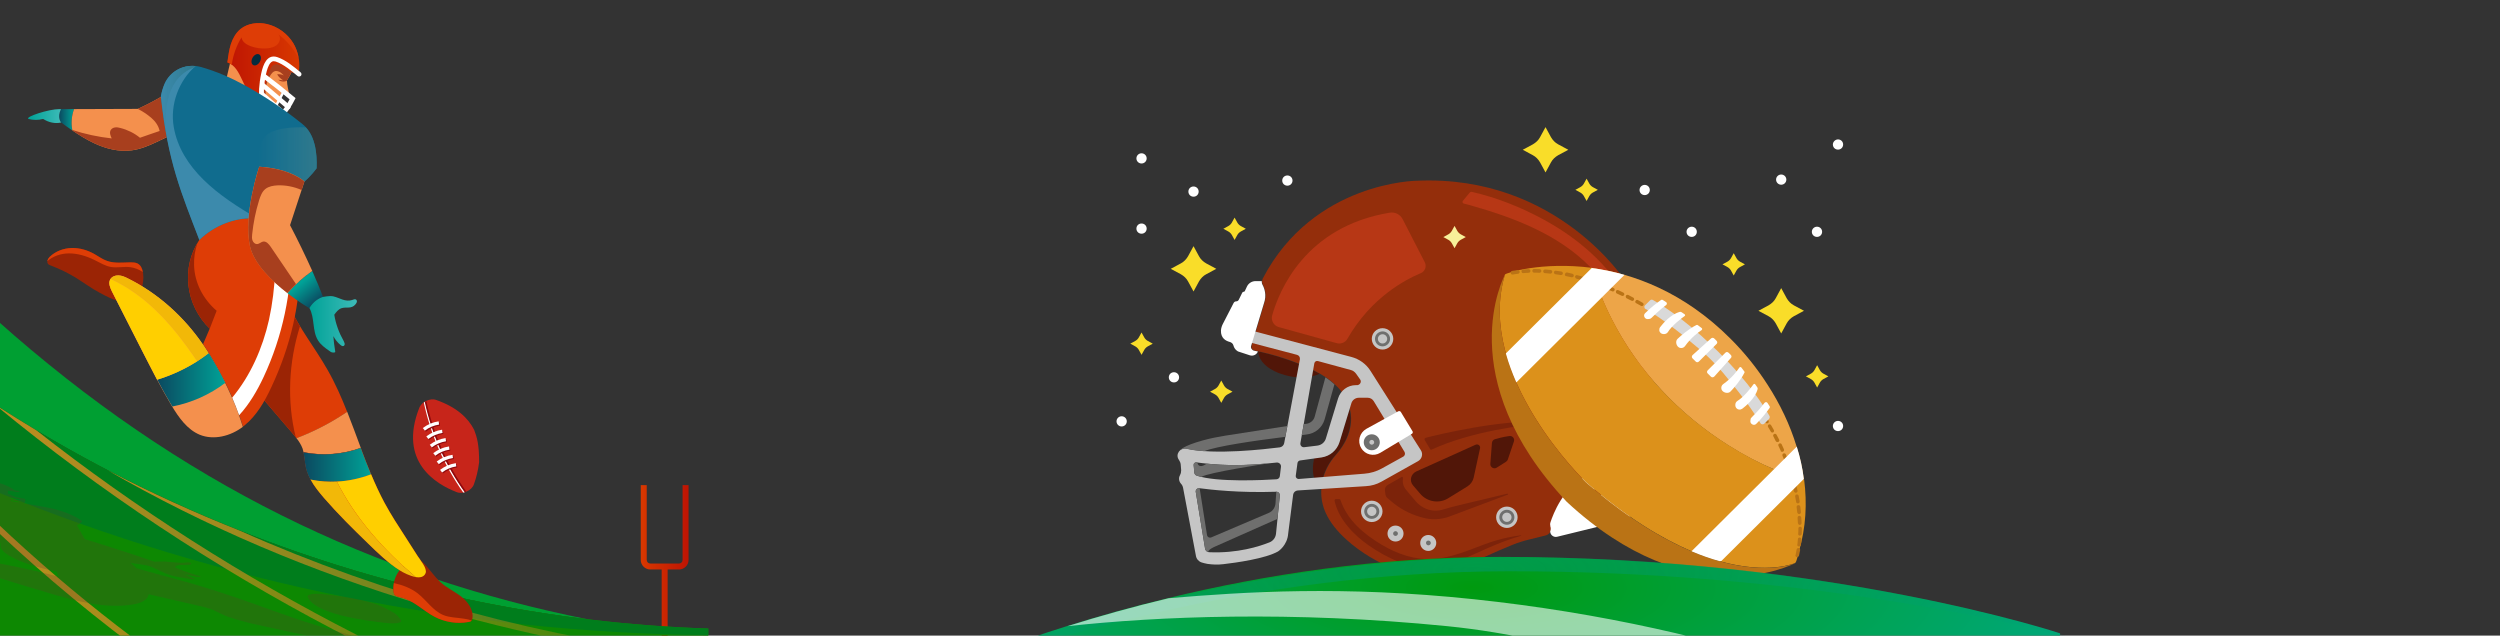 <svg width="236" height="60" viewBox="0 0 236 60" fill="none" xmlns="http://www.w3.org/2000/svg">
<rect x="0" y="0" width="236" height="60" fill="#333333" stroke="none"/>
<g clip-path="url(#clip0_3169_30141)">
<path d="M-0.311 30.211C17.01 45.692 35.437 54.46 55.5 58.466C35.697 56.062 16.457 49.123 -0.299 38.301V30.211H-0.311Z" fill="#009F32"/>
<path d="M61.052 45.794V52.858C61.052 53.05 61.198 53.196 61.39 53.196H64.098C64.29 53.196 64.437 53.05 64.437 52.858V45.794H65.001V52.858C65.001 53.354 64.595 53.76 64.098 53.76H63.026V60.373H62.462V53.76H61.39C60.894 53.76 60.487 53.354 60.487 52.858V45.794H61.052Z" fill="url(#paint0_linear_3169_30141)"/>
<path d="M-0.31 38.301V81H66.863V59.335C51.743 58.838 36.735 55.667 22.664 50.104C18.398 48.412 14.223 46.505 10.161 44.395C7.893 43.21 5.659 41.969 3.47 40.66C2.195 39.881 0.942 39.102 -0.31 38.301Z" fill="#0D8802"/>
<path d="M-0.31 38.301C0.931 39.102 2.195 39.892 3.47 40.648C5.659 41.957 7.893 43.21 10.161 44.383C14.223 46.505 18.398 48.412 22.664 50.093C36.735 55.679 51.743 58.849 66.863 59.335V59.955C43.889 59.741 20.96 55.114 -0.31 46.426V38.301Z" fill="#007D1C"/>
<path d="M-0.311 49.348V50.127C8.953 58.838 19.346 66.387 30.641 72.616C36.43 75.798 42.377 78.597 48.447 81C56.369 84.126 64.516 86.563 72.798 88.312L72.911 87.759C65.136 86.123 57.486 83.855 50.05 81C31.431 73.846 14.144 63.025 -0.311 49.348Z" fill="url(#paint1_linear_3169_30141)"/>
<path d="M-0.311 38.301V38.335C19.357 54.55 42.365 66.602 66.863 73.586C70.507 74.624 74.175 75.55 77.876 76.362L78 75.809C74.254 74.986 70.541 74.049 66.863 73C43.9 66.432 22.257 55.397 3.469 40.648C2.194 39.881 0.942 39.102 -0.311 38.301Z" fill="url(#paint2_linear_3169_30141)"/>
<path d="M10.16 44.395C19.334 49.698 29.433 54.009 40.277 57.225C48.921 59.786 57.959 61.614 66.862 62.618C70.259 63.002 73.644 63.262 76.984 63.397L77.007 62.833C73.633 62.697 70.248 62.438 66.862 62.054C51.55 60.339 36.373 56.22 22.663 50.105C18.409 48.423 14.234 46.516 10.16 44.395Z" fill="url(#paint3_linear_3169_30141)"/>
<g opacity="0.5">
<path opacity="0.5" d="M-19.404 47.419C-19.347 47.419 -19.291 47.419 -19.234 47.419C-18.862 47.419 -18.445 47.419 -18.004 47.419C-15.432 47.419 -11.99 47.408 -11.99 47.408C-11.415 47.295 -10.884 47.182 -10.388 47.047C-10.399 47.035 -10.41 47.035 -10.422 47.024C-10.557 46.9 -10.647 46.776 -10.67 46.651C-10.681 46.629 -10.681 46.606 -10.67 46.584C-10.67 46.572 -10.67 46.572 -10.67 46.561C-10.67 46.55 -10.659 46.527 -10.659 46.516C-10.659 46.505 -10.647 46.505 -10.647 46.494C-10.636 46.482 -10.625 46.471 -10.613 46.46C-10.602 46.448 -10.602 46.448 -10.591 46.437C-10.58 46.426 -10.568 46.415 -10.546 46.403C-10.534 46.392 -10.523 46.392 -10.512 46.381C-10.489 46.369 -10.478 46.358 -10.455 46.347C-10.444 46.336 -10.433 46.336 -10.41 46.324C-10.388 46.313 -10.365 46.302 -10.331 46.29C-10.32 46.29 -10.309 46.279 -10.286 46.279C-10.252 46.268 -10.207 46.257 -10.162 46.245H-10.151C-10.106 46.234 -10.049 46.223 -9.993 46.212C-9.97 46.212 -9.948 46.2 -9.936 46.2C-9.903 46.189 -9.857 46.189 -9.824 46.178C-9.801 46.178 -9.767 46.166 -9.745 46.166C-9.711 46.166 -9.666 46.155 -9.632 46.155C-9.598 46.155 -9.575 46.155 -9.541 46.144C-9.508 46.144 -9.462 46.133 -9.417 46.133C-9.383 46.133 -9.35 46.133 -9.327 46.133C-9.282 46.133 -9.237 46.133 -9.203 46.133C-9.169 46.133 -9.135 46.133 -9.101 46.133C-9.056 46.133 -9 46.133 -8.955 46.133C-8.921 46.133 -8.887 46.133 -8.864 46.133C-8.797 46.133 -8.729 46.133 -8.673 46.133C-8.469 46.133 -8.266 46.144 -8.052 46.166C-7.104 46.245 -6.134 46.336 -5.163 46.448C-5.276 46.324 -5.389 46.189 -5.502 46.065C-5.513 46.065 -5.536 46.065 -5.547 46.053C-5.569 46.053 -5.603 46.042 -5.626 46.042C-5.671 46.042 -5.716 46.031 -5.773 46.031C-5.998 45.85 -6.224 45.67 -6.337 45.489C-6.438 45.32 -6.416 45.151 -6.156 45.038C-5.761 44.857 -4.859 44.824 -3.899 44.891C-2.748 44.97 -1.485 45.185 -0.469 45.467C-0.379 45.489 -0.3 45.523 -0.21 45.546C-0.187 45.557 -0.176 45.557 -0.153 45.568C-0.074 45.591 -0.006 45.613 0.061 45.636C0.095 45.647 0.118 45.658 0.152 45.67C0.197 45.681 0.242 45.704 0.287 45.715C0.343 45.737 0.4 45.76 0.456 45.783C0.479 45.794 0.501 45.794 0.513 45.805C0.592 45.839 0.671 45.873 0.75 45.907C0.987 46.02 1.178 46.121 1.325 46.234C1.348 46.245 1.359 46.268 1.359 46.279C1.449 46.29 1.539 46.313 1.63 46.324C1.765 46.347 1.855 46.392 1.822 46.426C1.788 46.46 1.652 46.46 1.517 46.437C1.381 46.415 1.235 46.381 1.077 46.358C1.009 46.358 0.93 46.347 0.851 46.336C0.817 46.336 0.783 46.324 0.75 46.324C0.761 46.403 0.75 46.494 0.716 46.572C0.727 46.572 0.727 46.584 0.738 46.584C0.941 46.697 1.223 46.821 1.483 46.934C1.72 46.979 1.957 47.024 2.194 47.058L2.386 47.092V47.137C2.386 47.204 2.386 47.283 2.363 47.351C2.386 47.362 2.397 47.385 2.386 47.396C2.374 47.408 2.363 47.408 2.341 47.419C2.318 47.453 2.295 47.486 2.262 47.52C2.961 47.633 3.65 47.757 4.338 47.882C5.331 48.062 6.109 48.322 6.73 48.604C6.741 48.604 6.741 48.615 6.753 48.615C6.798 48.638 6.843 48.66 6.888 48.683C6.899 48.694 6.911 48.694 6.933 48.705C6.978 48.728 7.012 48.75 7.057 48.762C7.08 48.773 7.091 48.784 7.114 48.784C7.148 48.807 7.181 48.818 7.215 48.841C7.238 48.852 7.26 48.863 7.272 48.874C7.306 48.897 7.328 48.908 7.362 48.931C7.385 48.942 7.407 48.953 7.43 48.976C7.452 48.987 7.475 49.01 7.509 49.021C7.531 49.044 7.565 49.055 7.588 49.078C7.61 49.089 7.622 49.1 7.644 49.111C7.689 49.145 7.734 49.168 7.768 49.202C7.655 49.348 7.497 49.484 7.26 49.597C7.317 49.676 7.362 49.766 7.407 49.845C7.61 50.195 7.802 50.544 8.005 50.894C9.483 51.346 10.916 51.797 12.316 52.26C13.083 52.508 13.839 52.767 14.584 53.027C14.584 53.027 15.171 52.993 15.509 53.004C15.848 53.027 16.197 53.072 16.547 53.095C16.897 53.129 17.247 53.14 17.484 53.106C17.585 53.095 17.698 53.072 17.845 53.095C17.958 53.117 18.025 53.151 18.048 53.174C18.07 53.196 18.037 53.23 18.014 53.253C17.946 53.309 17.766 53.332 17.54 53.332C17.314 53.332 17.055 53.332 16.874 53.354C16.637 53.388 16.57 53.467 16.513 53.546C17.089 53.817 17.845 54.088 18.669 54.325C18.736 54.347 18.86 54.381 18.905 54.404C18.951 54.426 18.962 54.46 18.917 54.471C18.849 54.483 18.691 54.471 18.567 54.449C18.172 54.381 17.788 54.291 17.461 54.189C17.743 54.347 18.059 54.494 18.387 54.652C18.454 54.686 18.296 54.686 18.172 54.686C18.059 54.686 17.924 54.663 17.8 54.641C17.258 54.55 16.694 54.46 16.22 54.325C15.193 54.043 14.843 53.659 13.85 53.365C13.85 53.365 13.241 53.275 12.338 53.14C12.53 53.309 12.711 53.467 12.869 53.636C12.993 53.67 13.105 53.704 13.23 53.738C13.252 53.749 13.275 53.749 13.297 53.761C13.467 53.806 13.647 53.862 13.816 53.907C15.362 54.347 16.987 54.753 18.511 55.205C19.887 55.611 21.174 56.029 22.415 56.457C23.442 56.807 24.435 57.168 25.439 57.529C26.172 57.789 26.917 58.06 27.684 58.319C27.888 58.387 28.091 58.455 28.294 58.522C28.305 58.522 28.316 58.534 28.328 58.534C28.52 58.601 28.711 58.658 28.903 58.725C28.937 58.737 28.96 58.748 28.993 58.748C29.174 58.804 29.355 58.861 29.524 58.917C29.569 58.928 29.603 58.94 29.648 58.962C29.862 59.03 30.088 59.098 30.314 59.166C31.521 59.527 32.807 59.876 34.083 60.226C34.737 60.407 35.391 60.576 36.035 60.757C36.148 60.79 36.328 60.836 36.52 60.881C36.554 60.881 36.576 60.892 36.599 60.892C37.581 61.084 38.449 61.332 39.42 61.524C40.289 61.693 41.203 61.806 42.083 61.953C42.963 62.111 43.888 62.348 44.182 62.596C44.215 62.618 44.238 62.652 44.215 62.663C44.182 62.697 44.08 62.697 43.979 62.709C43.008 62.765 41.789 62.709 40.571 62.551C39.172 62.37 37.75 62.054 36.384 61.964C36.148 61.953 35.877 61.93 35.662 61.874C35.572 61.851 35.504 61.817 35.437 61.783C35.403 61.761 35.369 61.749 35.335 61.727C35.324 61.727 35.324 61.716 35.312 61.716C35.279 61.704 35.256 61.682 35.233 61.67C35.233 61.67 35.222 61.67 35.222 61.659C35.166 61.614 35.109 61.58 35.064 61.535C34.917 61.4 34.895 61.264 34.996 61.151C33.552 60.926 32.153 60.644 30.765 60.362C28.61 59.922 26.454 59.47 24.367 58.996C24.288 58.974 24.198 58.962 24.119 58.94C24.096 58.94 24.074 58.928 24.051 58.928C23.983 58.917 23.916 58.895 23.859 58.883C23.837 58.883 23.814 58.872 23.791 58.872C23.712 58.849 23.645 58.838 23.566 58.816C23.555 58.816 23.543 58.816 23.532 58.804C23.351 58.759 23.182 58.714 23.013 58.669C23.002 58.669 22.99 58.658 22.979 58.658C22.9 58.635 22.832 58.624 22.753 58.601C22.742 58.601 22.731 58.59 22.72 58.59C22.46 58.522 22.2 58.443 21.963 58.364C21.952 58.364 21.941 58.353 21.93 58.353C21.851 58.331 21.76 58.297 21.681 58.274C21.681 58.274 21.681 58.274 21.67 58.274C21.591 58.252 21.523 58.218 21.456 58.195C21.433 58.184 21.422 58.184 21.399 58.172C21.332 58.15 21.264 58.116 21.196 58.093C20.846 57.947 20.576 57.789 20.226 57.631C20.136 57.597 20.056 57.563 19.955 57.518C19.65 57.405 19.278 57.304 18.883 57.213C18.849 57.202 18.804 57.191 18.77 57.191C18.578 57.146 18.387 57.1 18.195 57.055C16.807 56.739 15.419 56.412 14.031 56.096C13.986 56.378 13.805 56.638 13.342 56.841C13.32 56.852 13.286 56.864 13.264 56.875C12.553 57.146 11.187 57.281 9.574 57.112C8.129 56.954 6.764 56.604 5.545 56.254C5.32 56.187 5.094 56.13 4.868 56.062C4.722 56.017 4.575 55.972 4.417 55.927C4.349 55.904 4.27 55.882 4.202 55.859C3.999 55.803 3.808 55.746 3.604 55.679C3.582 55.679 3.571 55.667 3.548 55.667C3.334 55.6 3.119 55.543 2.905 55.476C1.991 55.194 1.088 54.923 0.185 54.641C-1.462 54.133 -3.098 53.625 -4.746 53.117C-5.434 53.061 -6.213 52.959 -6.766 52.88C-7.759 52.745 -8.74 52.576 -9.722 52.44C-10.681 52.294 -11.652 52.181 -12.611 52.079C-12.746 52.068 -12.904 52.045 -13.028 52.023C-13.164 51.989 -13.22 51.944 -13.22 51.899V51.887C-13.22 51.876 -13.209 51.865 -13.197 51.853L-13.186 51.842C-13.186 51.842 -13.175 51.831 -13.164 51.831C-12.904 51.662 -12.284 51.571 -11.539 51.571C-10.794 51.56 -9.925 51.639 -9.079 51.752C-8.571 51.82 -8.063 51.91 -7.567 51.955C-6.732 52.034 -6.021 52 -5.276 52C-5.062 52 -4.825 52 -4.576 52.034C-4.531 52.034 -4.497 52.045 -4.452 52.057C-4.441 52.057 -4.43 52.057 -4.419 52.068C-4.385 52.068 -4.362 52.079 -4.328 52.079C-4.317 52.079 -4.306 52.079 -4.294 52.09C-4.215 52.102 -4.136 52.124 -4.069 52.147C-4.057 52.147 -4.057 52.147 -4.046 52.158C-4.012 52.169 -3.99 52.181 -3.956 52.181H-3.945C-3.877 52.203 -3.809 52.226 -3.753 52.248C-3.719 52.26 -3.696 52.271 -3.662 52.282C-3.55 52.339 -3.448 52.395 -3.358 52.44C-3.234 52.519 -3.121 52.609 -3.042 52.7C-0.052 53.14 2.882 53.738 5.511 54.438C5.455 54.268 5.432 54.133 5.376 53.964C3.717 53.625 2.239 53.162 1.28 52.677C1.223 52.643 1.167 52.621 1.111 52.587C1.088 52.576 1.077 52.564 1.054 52.553C1.02 52.531 0.987 52.519 0.953 52.497C0.93 52.485 0.908 52.474 0.885 52.463C0.862 52.452 0.829 52.429 0.806 52.418C0.783 52.406 0.761 52.395 0.738 52.373C0.716 52.361 0.693 52.339 0.671 52.327C0.648 52.316 0.625 52.294 0.603 52.282C0.58 52.271 0.569 52.26 0.546 52.237C0.524 52.226 0.501 52.203 0.49 52.192C0.479 52.181 0.456 52.169 0.445 52.158C0.422 52.147 0.411 52.124 0.388 52.113C0.377 52.102 0.366 52.09 0.355 52.079C0.332 52.057 0.321 52.045 0.298 52.023C0.287 52.011 0.276 52 0.276 51.989C0.264 51.966 0.242 51.955 0.23 51.932C0.219 51.921 0.219 51.921 0.208 51.91C0.197 51.887 0.174 51.876 0.163 51.853L0.152 51.842C0.14 51.82 0.129 51.797 0.106 51.775C0.016 51.617 0.016 51.459 0.084 51.312C-2.929 50.251 -5.299 49.45 -7.962 48.243C-8.785 48.401 -9.541 48.592 -10.647 48.638C-11.776 48.683 -13.175 48.592 -14.54 48.423C-15.432 48.31 -16.323 48.186 -17.215 48.039C-17.689 47.961 -18.162 47.882 -18.636 47.803C-19.155 47.848 -19.832 47.803 -20.509 47.701C-20.893 47.746 -21.39 47.746 -21.909 47.701C-22.281 47.656 -20.408 47.419 -19.404 47.419ZM1.054 46.979L1.043 47.092L1.844 47.238C1.855 47.204 1.855 47.171 1.855 47.126C1.596 47.08 1.325 47.024 1.054 46.979ZM1.799 47.362L1.032 47.216V47.295L1.618 47.408C1.664 47.419 1.697 47.419 1.743 47.43C1.765 47.408 1.788 47.385 1.799 47.362Z" fill="#5B3A29"/>
<path opacity="0.5" d="M37.512 58.816C37.478 58.816 37.444 58.827 37.411 58.827C37.399 58.827 37.388 58.827 37.377 58.827C37.343 58.827 37.298 58.838 37.264 58.838C37.072 58.849 36.858 58.849 36.643 58.827C34.308 58.59 29.602 57.924 29.038 56.311C29.015 56.254 29.072 56.198 29.185 56.153C29.207 56.141 29.23 56.141 29.252 56.13C29.264 56.13 29.264 56.13 29.275 56.119C29.297 56.107 29.331 56.107 29.354 56.096C29.58 56.051 29.907 56.04 30.234 56.062C32.525 56.277 34.127 56.604 35.255 56.954C35.853 57.168 36.429 57.383 37.286 57.913C37.591 58.161 37.783 58.398 37.862 58.579C37.918 58.691 37.772 58.77 37.512 58.816Z" fill="#5B3A29"/>
</g>
<path d="M9.382 27.621C8.603 27.204 7.892 26.674 7.147 26.211C6.414 25.759 5.635 25.387 4.834 25.082C4.721 25.037 4.586 24.992 4.518 24.891C4.383 24.688 4.541 24.428 4.71 24.247C5.24 23.717 6.008 23.435 6.764 23.412C7.52 23.39 8.276 23.616 8.93 23.988C9.325 24.214 9.686 24.484 10.115 24.631C10.815 24.879 11.582 24.778 12.338 24.767C12.564 24.767 12.789 24.778 12.981 24.868C13.433 25.094 13.534 25.692 13.534 26.188C13.523 27.08 13.173 28.287 12.135 28.479C11.277 28.648 10.093 28.005 9.382 27.621Z" fill="#9B2405"/>
<path d="M27.684 6.407C27.526 6.825 27.323 7.22 27.086 7.592C27.098 8.066 27.244 8.562 27.323 9.036C27.109 8.912 26.815 8.799 26.646 8.607C26.398 9.239 26.251 9.928 26.003 10.56C25.179 10.255 24.559 9.454 24.31 8.607C24.062 7.761 24.107 6.858 24.265 5.99C24.322 5.707 24.378 5.425 24.525 5.177C24.66 4.929 24.886 4.714 25.157 4.647C25.506 4.556 25.879 4.703 26.217 4.861C26.567 5.019 26.917 5.177 27.21 5.414C27.492 5.651 27.82 6.046 27.684 6.407Z" fill="#F4904D"/>
<path d="M5.76 10.3C6.133 10.3 6.55 10.3 6.99 10.3C6.753 10.944 6.697 11.643 6.821 12.309C6.471 12.072 6.121 11.824 5.772 11.564C5.772 11.564 5.354 11.101 5.76 10.3Z" fill="url(#paint4_linear_3169_30141)"/>
<path d="M6.99 10.3C9.563 10.3 13.016 10.278 13.016 10.278C13.93 9.86 14.821 9.386 15.69 8.856L17.078 12.388C15.498 12.918 14.077 13.979 12.429 14.193C11.222 14.351 9.98 14.035 8.886 13.516C8.164 13.178 7.487 12.76 6.832 12.309C6.697 11.643 6.753 10.944 6.99 10.3Z" fill="#F4904D"/>
<path d="M10.544 13.065C10.431 12.817 10.307 12.512 10.454 12.275C10.544 12.128 10.702 12.049 10.871 12.027C11.041 12.004 11.21 12.038 11.368 12.083C12.045 12.252 12.677 12.568 13.219 13.008C13.196 13.02 13.173 13.031 13.14 13.031C13.76 12.817 14.448 12.568 15.069 12.365C14.968 11.869 14.652 11.44 14.268 11.113C13.884 10.786 13.456 10.503 13.004 10.278C13.918 9.86 14.81 9.386 15.678 8.856L17.066 12.388C15.487 12.918 14.065 13.979 12.417 14.193C11.21 14.351 9.969 14.035 8.874 13.516C8.152 13.178 7.475 12.76 6.821 12.309C6.821 12.298 6.821 12.275 6.809 12.264C8.028 12.659 9.28 12.93 10.544 13.065Z" fill="#A83F1E"/>
<path d="M5.591 10.3C5.647 10.3 5.704 10.3 5.76 10.3C5.354 11.101 5.771 11.564 5.771 11.564C5.185 11.7 4.575 11.553 4.068 11.226C3.616 11.35 3.131 11.35 2.68 11.226C2.341 11.034 4.587 10.3 5.591 10.3Z" fill="url(#paint5_linear_3169_30141)"/>
<path d="M24.254 5.979C24.31 5.696 24.367 5.414 24.514 5.166C24.66 4.918 24.875 4.703 25.145 4.636C25.495 4.545 25.868 4.692 26.206 4.85C26.556 5.008 26.906 5.166 27.199 5.403C27.492 5.651 27.82 6.046 27.684 6.407C27.526 6.825 27.323 7.22 27.086 7.592C27.086 7.603 27.086 7.615 27.086 7.626C26.816 7.75 26.477 7.716 26.262 7.524C26.421 7.547 26.578 7.558 26.736 7.581C26.5 7.445 26.296 7.254 26.161 7.017C26.375 6.983 26.601 7.028 26.793 7.118C26.669 6.994 26.545 6.87 26.398 6.791C26.24 6.712 26.059 6.667 25.901 6.735C25.766 6.791 25.665 6.904 25.585 7.017C25.145 7.626 25.01 8.427 25.1 9.183C25.145 9.51 25.224 9.838 25.326 10.154C24.841 9.759 24.48 9.183 24.31 8.596C24.04 7.75 24.096 6.847 24.254 5.979Z" fill="#A83F1E"/>
<path d="M21.829 5.482C21.603 6.464 21.366 7.445 21.14 8.427C22.111 8.292 23.172 8.404 24.052 8.822C23.6 7.536 22.867 6.351 21.829 5.482Z" fill="#F4904D"/>
<path d="M21.478 5.899C21.546 5.324 21.614 4.748 21.794 4.195C21.975 3.643 22.268 3.112 22.708 2.751C23.385 2.198 24.356 2.085 25.202 2.277C26.229 2.514 27.154 3.191 27.696 4.094C28.125 4.816 28.317 5.685 28.238 6.52C28.204 6.836 27.865 7.005 27.594 6.847C27.177 6.61 26.782 6.373 26.364 6.136C26.082 5.978 25.721 6.091 25.586 6.385C25.247 7.107 25.033 7.885 24.931 8.675C24.909 8.89 24.864 9.149 24.672 9.251C24.548 9.318 24.39 9.285 24.254 9.239C23.543 8.98 23.16 8.224 22.855 7.536C22.528 6.847 22.189 6.136 21.478 5.899Z" fill="url(#paint6_linear_3169_30141)"/>
<path d="M24.808 10.526C24.819 10.526 24.83 10.526 24.853 10.526C24.977 10.504 25.056 10.391 25.033 10.267C24.887 9.443 24.864 8.608 24.977 7.807V7.773C25.044 7.299 25.225 6.035 25.699 5.809C25.778 5.764 25.902 5.776 26.026 5.809C26.782 6.058 27.561 6.735 28.091 7.175C28.181 7.254 28.328 7.242 28.407 7.152C28.486 7.062 28.475 6.915 28.385 6.836C27.685 6.249 26.951 5.651 26.173 5.392C25.936 5.313 25.699 5.313 25.507 5.403C24.898 5.685 24.672 6.678 24.525 7.705V7.739C24.401 8.597 24.424 9.465 24.582 10.346C24.604 10.447 24.706 10.526 24.808 10.526Z" fill="white"/>
<path d="M26.433 11.135C26.478 11.135 26.523 11.124 26.568 11.09C27.155 10.661 27.516 10.007 27.82 9.42L27.899 9.262L27.764 9.149C26.873 8.405 25.947 7.671 25.022 6.972C24.92 6.893 24.785 6.915 24.706 7.017C24.627 7.118 24.65 7.254 24.751 7.333C25.631 7.987 26.5 8.675 27.335 9.375C27.076 9.883 26.76 10.391 26.308 10.729C26.207 10.808 26.184 10.944 26.263 11.045C26.297 11.101 26.365 11.135 26.433 11.135Z" fill="white"/>
<path d="M27.21 10.312C27.278 10.312 27.335 10.289 27.38 10.232C27.459 10.142 27.448 9.996 27.357 9.917L24.942 7.863C24.852 7.784 24.706 7.795 24.627 7.885C24.547 7.976 24.559 8.122 24.649 8.201L27.064 10.255C27.109 10.289 27.165 10.312 27.21 10.312Z" fill="white"/>
<path d="M26.692 10.853C26.76 10.853 26.816 10.831 26.861 10.774C26.94 10.684 26.94 10.537 26.839 10.458L24.853 8.698C24.762 8.619 24.616 8.619 24.537 8.72C24.458 8.811 24.458 8.957 24.559 9.036L26.545 10.797C26.59 10.831 26.647 10.853 26.692 10.853Z" fill="white"/>
<path d="M26.026 10.154C26.072 10.154 26.105 10.131 26.128 10.097L26.895 8.664C26.929 8.608 26.907 8.54 26.85 8.506C26.794 8.472 26.726 8.495 26.692 8.551L25.925 9.984C25.891 10.041 25.913 10.108 25.97 10.142C25.992 10.154 26.004 10.154 26.026 10.154Z" fill="white"/>
<path d="M27.573 40.858C26.072 39.097 24.56 37.348 23.059 35.588L27.256 28.795C28.227 30.962 29.739 32.835 30.913 34.9C31.646 36.175 32.233 37.517 32.774 38.883C31.285 39.898 29.671 40.733 27.99 41.377C27.855 41.196 27.719 41.027 27.573 40.858Z" fill="#DE3D06"/>
<path d="M23.059 35.588L27.257 28.795C27.561 29.483 27.934 30.149 28.317 30.803C27.245 34.222 27.076 37.879 27.922 41.286C27.81 41.14 27.686 41.004 27.573 40.858C26.072 39.097 24.56 37.348 23.059 35.588Z" fill="#9B2405"/>
<path d="M27.99 41.365C29.671 40.722 31.285 39.887 32.774 38.872C33.225 40 33.632 41.14 34.06 42.279C32.334 42.9 30.45 43.047 28.655 42.686C28.633 42.573 28.599 42.46 28.565 42.347C28.43 41.986 28.227 41.67 27.99 41.365Z" fill="#F4904D"/>
<path d="M34.06 42.279C34.715 44.04 35.403 45.789 36.295 47.447C36.915 48.598 37.638 49.704 38.349 50.799C38.709 51.363 39.082 51.927 39.432 52.491C39.657 52.852 40.368 53.654 40.188 54.105C39.838 54.996 38.213 54.15 37.739 53.845C36.645 53.146 35.697 52.232 34.771 51.329C33.327 49.93 31.894 48.519 30.585 47.007C29.852 46.161 29.129 45.236 28.881 44.13C28.78 43.656 28.768 43.159 28.655 42.685C30.45 43.047 32.345 42.9 34.06 42.279Z" fill="#DE3D06"/>
<path d="M19.797 31.018C18.68 29.946 17.958 28.479 17.789 26.944C17.619 25.41 17.958 23.931 18.816 22.645L18.94 20.817C19.797 20.354 20.7 19.892 21.637 19.643C22.573 19.395 23.6 19.361 24.491 19.756C25.417 20.174 26.094 20.997 26.647 21.855C27.2 22.713 27.617 23.751 28.317 24.496C28.407 28.637 27.391 32.767 25.631 36.513C24.999 37.878 24.232 39.233 23.07 40.169C23.024 40.203 22.979 40.237 22.934 40.271C21.659 36.039 19.165 32.496 19.165 32.496C19.38 31.988 19.583 31.548 19.797 31.018Z" fill="#DE3D06"/>
<path d="M10.386 26.414C10.522 26.12 10.871 25.985 11.188 25.996C11.503 26.008 11.808 26.143 12.09 26.29C14.922 27.7 17.36 29.901 19.154 32.518C19.154 32.518 21.648 36.062 22.923 40.293C21.761 41.173 20.181 41.58 18.849 41.038C17.665 40.541 16.875 39.413 16.209 38.307C15.216 36.648 14.336 34.922 13.456 33.207C12.485 31.311 11.526 29.415 10.556 27.508C10.398 27.159 10.228 26.764 10.386 26.414Z" fill="#F4904D"/>
<path d="M26.105 20.377C26.816 19.395 27.233 18.267 28.215 17.556C28.881 17.082 29.389 16.541 29.885 15.886C29.953 14.385 29.739 12.681 28.576 11.733C26.861 10.345 25.022 9.104 23.092 8.044C21.795 7.333 20.418 6.735 18.985 6.328C17.597 5.934 16.119 6.588 15.543 7.919C15.385 8.292 15.273 8.676 15.194 9.082C15.848 15.277 17.146 18.256 18.827 22.645C20.452 21.043 22.946 20.219 25.169 20.749C25.394 20.806 25.642 20.873 25.868 20.828C26.094 20.783 26.15 20.614 26.105 20.377Z" fill="#106C8E"/>
<path d="M24.468 15.739C24.468 15.739 24.096 13.291 25.45 12.546C26.195 12.129 27.515 11.97 28.869 12.027C29.772 13.009 29.941 14.532 29.885 15.897C29.388 16.552 28.881 17.082 28.215 17.567C27.876 17.816 27.594 18.12 27.357 18.448C26.432 17.883 25.54 17.285 24.705 16.653L24.468 15.739Z" fill="url(#paint7_linear_3169_30141)"/>
<path d="M15.531 7.919C16.039 6.757 17.235 6.114 18.454 6.238C16.863 7.637 16.039 9.883 16.4 11.982C17.077 15.886 20.575 18.492 24.321 20.625C22.335 20.445 20.236 21.246 18.815 22.656C17.133 18.267 15.836 15.288 15.181 9.093C15.26 8.675 15.373 8.28 15.531 7.919Z" fill="#3C8AAC"/>
<path d="M21.265 36.141C19.798 37.258 18.071 38.025 16.266 38.375C16.255 38.352 16.232 38.319 16.221 38.296C15.736 37.495 15.284 36.671 14.844 35.836C16.604 35.306 18.263 34.459 19.707 33.331C20.102 33.986 20.678 34.956 21.265 36.141Z" fill="url(#paint8_linear_3169_30141)"/>
<path d="M41.575 54.951C42.162 55.493 42.918 55.831 43.539 56.316C44.17 56.813 44.712 57.558 44.599 58.347C44.588 58.426 44.565 58.517 44.52 58.573C44.441 58.663 44.328 58.697 44.204 58.709C43.132 58.9 42.004 58.72 41.045 58.223C39.939 57.648 39.025 56.644 37.806 56.373C37.592 56.328 37.344 56.282 37.231 56.102C37.174 56.023 37.163 55.921 37.152 55.82C37.062 55.053 37.321 54.24 37.852 53.676C37.93 53.586 38.032 53.495 38.066 53.383C38.1 53.281 38.1 53.179 38.122 53.078C38.303 52.209 39.33 52.547 39.77 52.942C40.447 53.552 40.909 54.342 41.575 54.951Z" fill="#9B2405"/>
<path d="M39.443 56.023C40.267 56.666 40.865 57.648 41.835 58.054C42.456 58.314 43.144 58.291 43.799 58.404C44.047 58.438 44.284 58.494 44.532 58.573C44.532 58.573 44.532 58.584 44.521 58.584C44.442 58.675 44.329 58.709 44.205 58.72C43.133 58.912 42.005 58.731 41.045 58.235C39.94 57.659 39.026 56.655 37.807 56.384C37.593 56.339 37.344 56.294 37.231 56.113C37.175 56.034 37.164 55.933 37.153 55.831C37.119 55.572 37.13 55.301 37.175 55.041C37.999 55.222 38.789 55.515 39.443 56.023Z" fill="#DE3D06"/>
<path d="M29.309 45.281C29.117 44.92 28.959 44.547 28.869 44.141C28.767 43.667 28.756 43.171 28.643 42.697C30.437 43.058 32.333 42.911 34.048 42.291C34.364 43.126 34.68 43.961 35.019 44.784C33.224 45.484 31.216 45.664 29.309 45.281Z" fill="url(#paint9_linear_3169_30141)"/>
<path d="M31.803 45.461C32.909 45.405 34.004 45.168 35.031 44.773C35.414 45.687 35.82 46.578 36.283 47.447C36.904 48.598 37.626 49.704 38.337 50.799C38.698 51.363 39.07 51.927 39.42 52.491C39.646 52.852 40.357 53.654 40.176 54.105C40.029 54.477 39.657 54.545 39.239 54.477C36.204 51.893 33.541 48.925 31.803 45.461Z" fill="#FFCF00"/>
<path d="M31.803 45.461C33.53 48.925 36.204 51.893 39.251 54.477C38.675 54.376 38.01 54.026 37.739 53.845C36.644 53.146 35.697 52.232 34.771 51.329C33.327 49.93 31.894 48.519 30.585 47.007C30.122 46.466 29.66 45.901 29.321 45.27C30.134 45.439 30.968 45.507 31.803 45.461Z" fill="#F2B808"/>
<path d="M14.539 29.145C13.331 28.005 11.943 27.023 10.431 26.335C10.589 26.098 10.894 25.985 11.187 25.996C11.503 26.008 11.808 26.143 12.09 26.29C14.922 27.7 17.36 29.901 19.154 32.519C19.154 32.519 19.368 32.823 19.695 33.342C19.346 33.613 18.984 33.873 18.612 34.11C17.405 32.327 16.107 30.611 14.539 29.145Z" fill="#F2B808"/>
<path d="M10.431 26.335C11.944 27.023 13.331 28.005 14.539 29.144C16.107 30.611 17.405 32.327 18.612 34.109C17.439 34.854 16.164 35.441 14.832 35.847C14.37 34.967 13.918 34.087 13.467 33.195C12.496 31.3 11.537 29.404 10.567 27.497C10.398 27.159 10.217 26.752 10.386 26.414C10.398 26.38 10.42 26.357 10.431 26.335Z" fill="#FFCF00"/>
<path d="M25.958 20.919C26.206 21.212 26.432 21.539 26.646 21.867C26.94 22.329 27.199 22.848 27.492 23.345C27.56 27.554 26.669 31.774 24.886 35.588C24.277 36.886 23.532 38.161 22.573 39.199C22.37 38.623 22.144 38.07 21.918 37.54C23.656 35.453 24.796 32.846 25.394 30.183C26.059 27.148 26.105 24.022 25.958 20.919Z" fill="white"/>
<path d="M29.48 25.59C29.841 26.391 30.179 27.204 30.495 28.027C29.615 28.298 29.209 29.099 29.209 29.099C29.209 29.099 28.261 28.547 27.133 27.678C27.832 26.888 28.611 26.177 29.48 25.59Z" fill="url(#paint10_linear_3169_30141)"/>
<path d="M30.495 28.027C30.495 28.027 31.138 27.903 31.443 27.971C31.748 28.039 32.03 28.174 32.323 28.276C32.617 28.377 32.944 28.422 33.237 28.321C33.361 28.276 33.508 28.208 33.609 28.276C33.688 28.332 33.711 28.445 33.677 28.535C33.643 28.625 33.587 28.704 33.519 28.772C33.361 28.953 33.147 29.02 32.921 29.032C32.695 29.043 32.447 29.02 32.221 29.099C31.939 29.201 31.736 29.46 31.556 29.709C31.691 30.578 32.007 31.424 32.436 32.18C32.47 32.248 32.526 32.372 32.538 32.451C32.549 32.53 32.515 32.609 32.447 32.654C32.346 32.71 32.233 32.642 32.142 32.563C31.86 32.338 31.635 32.044 31.465 31.729C31.499 32.214 31.567 32.699 31.646 33.184C31.669 33.297 31.499 33.286 31.387 33.274C31.274 33.263 31.183 33.195 31.093 33.128C30.687 32.846 30.281 32.552 30.021 32.135C29.457 31.232 29.728 30.013 29.209 29.077C29.209 29.088 29.615 28.287 30.495 28.027Z" fill="url(#paint11_linear_3169_30141)"/>
<path d="M24.469 15.739C27.516 15.931 28.735 17.138 28.735 17.138C28.295 18.515 27.821 19.88 27.381 21.257C28.125 22.679 28.825 24.123 29.48 25.579C28.622 26.177 27.832 26.876 27.132 27.655C25.699 26.549 23.984 24.913 23.601 23.254C22.935 20.287 24.469 15.739 24.469 15.739Z" fill="#F4904D"/>
<path d="M24.469 15.739C27.516 15.931 28.734 17.138 28.734 17.138C28.644 17.409 28.565 17.669 28.475 17.939C27.753 17.623 26.963 17.465 26.184 17.499C25.789 17.522 25.372 17.59 25.056 17.838C24.729 18.097 24.582 18.515 24.458 18.91C24.131 19.959 23.916 21.043 23.803 22.126C23.781 22.318 23.769 22.521 23.837 22.701C23.905 22.882 24.063 23.04 24.255 23.04C24.48 23.04 24.65 22.825 24.864 22.803C25.146 22.769 25.372 23.04 25.541 23.277C26.342 24.462 27.143 25.635 27.945 26.82C27.662 27.091 27.392 27.373 27.132 27.666C25.699 26.56 23.984 24.924 23.6 23.265C22.934 20.287 24.469 15.739 24.469 15.739Z" fill="#A83F1E"/>
<path d="M15.531 7.919C16.039 6.757 17.235 6.114 18.454 6.238C18.409 6.272 18.364 6.317 18.319 6.362C17.619 6.633 16.998 7.095 16.57 7.716C15.881 8.709 15.69 9.962 15.633 11.158C15.611 11.496 15.611 11.835 15.599 12.173C15.441 11.237 15.295 10.21 15.182 9.093C15.261 8.675 15.374 8.28 15.531 7.919Z" fill="url(#paint12_linear_3169_30141)"/>
<path d="M18.32 25.026C18.365 26.696 19.177 28.242 20.452 29.337L19.798 31.029C18.681 29.957 17.958 28.49 17.789 26.956C17.642 25.534 17.913 24.168 18.635 22.95C18.41 23.616 18.297 24.315 18.32 25.026Z" fill="#9B2405"/>
<path d="M6.753 23.412C7.509 23.39 8.265 23.616 8.92 23.988C9.315 24.214 9.676 24.484 10.105 24.631C10.804 24.879 11.572 24.778 12.328 24.767C12.553 24.767 12.779 24.778 12.971 24.868C13.275 25.026 13.422 25.331 13.479 25.68C13.117 25.432 12.711 25.274 12.282 25.218C11.696 25.15 11.086 25.297 10.499 25.207C9.947 25.116 9.461 24.812 8.954 24.563C8.186 24.18 7.34 23.909 6.482 23.92C5.749 23.931 5.004 24.18 4.463 24.654C4.485 24.507 4.587 24.349 4.7 24.236C5.241 23.717 5.997 23.435 6.753 23.412Z" fill="#DE3D06"/>
<path d="M43.133 46.465C43.313 46.533 43.528 46.544 43.731 46.499C43.776 46.488 43.821 46.477 43.866 46.465C43.877 46.465 43.889 46.454 43.9 46.454C43.945 46.443 43.979 46.42 44.024 46.409C44.351 46.273 44.633 46.025 44.735 45.721C44.938 45.179 45.141 44.4 45.231 43.622C45.231 41.94 45.017 41.241 44.758 40.575C44.193 39.458 43.11 38.431 41.169 37.754C40.887 37.652 40.537 37.698 40.233 37.844C40.199 37.867 40.165 37.878 40.12 37.901C40.108 37.912 40.097 37.912 40.086 37.923C40.052 37.946 40.018 37.968 39.984 37.991C39.804 38.126 39.668 38.296 39.589 38.476C37.558 43.599 41.181 45.721 43.133 46.465Z" fill="#C7251A"/>
<path d="M43.731 46.499C43.776 46.488 43.821 46.476 43.867 46.465C43.878 46.465 43.889 46.454 43.9 46.454C42.084 43.904 40.797 40.992 40.143 37.912C40.132 37.923 40.12 37.923 40.109 37.934C40.075 37.957 40.041 37.98 40.007 38.002C40.662 41.071 41.937 43.96 43.731 46.499Z" fill="white"/>
<path d="M43.866 46.465C43.878 46.465 43.889 46.454 43.9 46.454C43.945 46.443 43.979 46.42 44.024 46.409C42.196 43.859 40.91 40.947 40.244 37.855C40.21 37.878 40.177 37.889 40.131 37.912C40.12 37.923 40.109 37.923 40.098 37.934C40.763 41.015 42.05 43.926 43.866 46.465Z" fill="#8F080C"/>
<path d="M40.198 40.756C40.582 40.451 41.044 40.259 41.541 40.18L41.496 39.876C40.954 39.955 40.447 40.169 40.006 40.507L40.198 40.756Z" fill="#8F080C"/>
<path d="M40.515 41.534C40.898 41.23 41.361 41.038 41.857 40.959L41.812 40.654C41.271 40.733 40.763 40.947 40.323 41.286L40.515 41.534Z" fill="#8F080C"/>
<path d="M40.842 42.324C41.225 42.019 41.688 41.828 42.185 41.748L42.139 41.444C41.598 41.523 41.09 41.737 40.65 42.076L40.842 42.324Z" fill="#8F080C"/>
<path d="M41.169 43.114C41.553 42.809 42.015 42.617 42.512 42.539L42.467 42.234C41.925 42.313 41.417 42.527 40.977 42.866L41.169 43.114Z" fill="#8F080C"/>
<path d="M41.496 43.904C41.88 43.599 42.342 43.407 42.839 43.328L42.794 43.023C42.252 43.102 41.744 43.317 41.304 43.655L41.496 43.904Z" fill="#8F080C"/>
<path d="M41.823 44.694C42.207 44.389 42.669 44.197 43.166 44.118L43.121 43.813C42.579 43.892 42.072 44.107 41.631 44.445L41.823 44.694Z" fill="#8F080C"/>
<path d="M40.108 40.654C40.492 40.349 40.955 40.158 41.451 40.079L41.406 39.774C40.864 39.853 40.357 40.067 39.916 40.406L40.108 40.654Z" fill="white"/>
<path d="M40.435 41.444C40.819 41.139 41.282 40.948 41.778 40.869L41.733 40.564C41.192 40.643 40.684 40.857 40.244 41.196L40.435 41.444Z" fill="white"/>
<path d="M40.764 42.234C41.147 41.929 41.61 41.737 42.106 41.658L42.061 41.353C41.52 41.432 41.012 41.647 40.572 41.985L40.764 42.234Z" fill="white"/>
<path d="M41.091 43.024C41.474 42.719 41.937 42.527 42.434 42.448L42.389 42.144C41.847 42.222 41.339 42.437 40.899 42.776L41.091 43.024Z" fill="white"/>
<path d="M41.418 43.814C41.802 43.509 42.264 43.317 42.761 43.238L42.716 42.934C42.174 43.013 41.666 43.227 41.226 43.566L41.418 43.814Z" fill="white"/>
<path d="M41.733 44.603C42.117 44.299 42.58 44.107 43.076 44.028L43.031 43.723C42.489 43.802 41.982 44.017 41.541 44.355L41.733 44.603Z" fill="white"/>
<path d="M23.902 6.141C23.712 6.034 23.686 5.722 23.843 5.446C23.999 5.169 24.28 5.032 24.47 5.14C24.66 5.248 24.686 5.559 24.529 5.836C24.373 6.112 24.092 6.249 23.902 6.141Z" fill="#062C3F"/>
<path d="M21.784 4.184C21.964 3.632 22.258 3.101 22.698 2.74C23.375 2.187 24.345 2.074 25.191 2.266C26.218 2.503 27.143 3.18 27.685 4.083C27.933 4.512 28.103 4.986 28.182 5.471C27.719 4.602 27.064 3.823 26.275 3.237C26.523 3.496 26.444 3.948 26.184 4.196C25.936 4.444 25.564 4.534 25.203 4.568C24.672 4.613 24.142 4.534 23.645 4.354C23.262 4.207 22.856 3.948 22.799 3.53C22.314 4.32 22.009 5.2 21.874 6.114C21.75 6.024 21.614 5.945 21.456 5.888C21.547 5.324 21.614 4.737 21.784 4.184Z" fill="#DE3D06"/>
<path d="M124.058 45.11L124.406 45.336H124.815C124.846 45.23 124.861 45.14 124.891 45.034C125.118 44.281 125.512 43.573 126.057 42.971C127.163 41.72 127.753 40.184 127.39 38.632L126.451 41.72C126.209 42.489 125.557 43.046 124.755 43.166L124.058 43.257C123.785 44.462 124.058 45.11 124.058 45.11Z" fill="#511608"/>
<path d="M118.757 33.179C118.909 34.716 120.923 35.288 120.923 35.288C123.074 36.056 124.573 35.288 124.573 35.288C124.27 35.122 123.967 34.972 123.665 34.821C122.12 34.098 120.439 33.541 118.757 33.179Z" fill="#511608"/>
<path d="M154.637 42.85C154.818 42.775 154.955 42.624 155.015 42.428C155.515 40.831 157.651 33.044 153.486 26.611C153.486 26.611 147.049 16.474 133.766 17.061C133.766 17.061 123.997 17.122 119.211 26.28C119.121 26.461 119.105 26.687 119.211 26.868C119.393 27.214 119.62 27.847 119.348 28.615L118.151 32.637C118.091 32.833 118.212 33.044 118.424 33.089C120.226 33.45 122.044 34.023 123.695 34.806C125.042 35.439 126.375 36.297 127.072 37.653C128.041 39.521 127.435 41.464 126.103 42.956C124.8 44.432 124.315 46.465 125.103 48.318C125.542 49.342 126.3 50.216 127.117 50.954C128.48 52.189 130.101 53.108 131.797 53.816C133.781 54.645 135.947 54.554 137.886 53.636C139.476 52.867 141.097 52.114 142.732 51.451C143.293 51.225 143.853 51.045 144.444 50.909L145.898 50.547C146.276 50.457 146.504 50.081 146.413 49.704C146.413 49.704 146.413 49.689 146.413 49.674C146.382 49.553 146.382 49.418 146.428 49.297C146.67 48.559 147.624 45.998 149.76 44.989L154.637 42.85Z" fill="#942E0B"/>
<path d="M146.337 50.156C146.337 50.502 146.67 50.758 147.004 50.668L153.395 49.101C153.622 49.041 153.804 48.89 153.88 48.664L154.016 48.288C154.031 48.258 154.031 48.212 154.031 48.167C154.031 48.107 154.016 48.062 153.986 48.002C153.94 47.926 153.925 47.836 153.955 47.745L155.182 43.422C155.243 43.211 155.182 42.97 155.016 42.82L154.849 42.654C154.788 42.729 154.697 42.79 154.622 42.82L149.699 44.989C147.564 45.998 146.61 48.559 146.367 49.297C146.322 49.418 146.322 49.553 146.352 49.674V49.689C146.413 49.87 146.398 50.02 146.337 50.156Z" fill="white"/>
<path d="M151.35 45.802L150.926 47.55C150.91 47.595 150.865 47.625 150.82 47.625L149.699 47.505C149.623 47.505 149.578 47.444 149.578 47.369C149.578 47.203 149.638 46.857 150.047 46.51C150.123 46.435 150.214 46.375 150.305 46.33L151.259 45.757C151.304 45.712 151.35 45.757 151.35 45.802Z" fill="#942E0B"/>
<path d="M134.827 52.009C134.408 52.009 134.069 51.671 134.069 51.255C134.069 50.839 134.408 50.502 134.827 50.502C135.245 50.502 135.584 50.839 135.584 51.255C135.584 51.671 135.245 52.009 134.827 52.009Z" fill="#C5C5C5"/>
<path d="M134.615 51.255C134.615 51.376 134.721 51.481 134.842 51.481C134.963 51.481 135.069 51.376 135.069 51.255C135.069 51.135 134.963 51.029 134.842 51.029C134.706 51.029 134.615 51.12 134.615 51.255Z" fill="#6F6F6E"/>
<path d="M130.98 50.367C130.98 50.788 131.313 51.12 131.737 51.12C132.161 51.12 132.494 50.788 132.494 50.367C132.494 49.945 132.161 49.614 131.737 49.614C131.313 49.614 130.98 49.945 130.98 50.367Z" fill="#C5C5C5"/>
<path d="M131.51 50.367C131.51 50.487 131.616 50.593 131.737 50.593C131.858 50.593 131.964 50.487 131.964 50.367C131.964 50.246 131.858 50.141 131.737 50.141C131.616 50.141 131.51 50.246 131.51 50.367Z" fill="#6F6F6E"/>
<path d="M142.914 41.675L142.339 43.377C142.309 43.468 142.248 43.543 142.172 43.588L141.294 44.145C141.021 44.326 140.658 44.1 140.688 43.784L140.839 41.811C140.855 41.645 140.961 41.509 141.112 41.464C141.369 41.389 141.839 41.253 142.475 41.163C142.778 41.118 143.005 41.389 142.914 41.675Z" fill="#511608"/>
<path d="M139.719 42.308L139.113 45.095C139.037 45.426 138.825 45.727 138.537 45.908L136.705 47.038C135.857 47.565 134.736 47.384 134.085 46.631L133.388 45.818C133.024 45.396 133.176 44.748 133.691 44.507L139.31 41.976C139.537 41.886 139.764 42.082 139.719 42.308Z" fill="#511608"/>
<path d="M111.306 43.438C111.291 43.423 111.291 43.408 111.276 43.392C110.927 42.88 111.412 42.218 112.018 42.353C114.623 42.971 119.454 42.398 120.802 42.233C121.014 42.203 121.181 42.052 121.226 41.841L122.71 33.917C122.741 33.722 122.619 33.541 122.438 33.496L116.819 32.02C116.561 31.959 116.395 31.718 116.395 31.477C116.395 31.432 116.395 31.402 116.41 31.357C116.486 31.04 116.804 30.845 117.122 30.935L127.557 33.692C128.314 33.887 128.981 34.369 129.389 35.032L134.13 42.504C134.357 42.85 134.236 43.317 133.873 43.528L130.404 45.471C129.95 45.727 129.465 45.863 128.95 45.893L122.498 46.3C122.286 46.315 122.105 46.48 122.074 46.691L121.605 50.367C121.529 51.497 120.651 52.054 120.651 52.054C119.469 52.732 116.667 53.124 115.471 53.259C114.971 53.319 114.471 53.304 113.971 53.229C113.744 53.184 113.563 53.139 113.426 53.093C113.154 53.003 112.942 52.762 112.896 52.476L111.684 46.059C111.654 45.908 111.594 45.773 111.488 45.667C111.215 45.351 111.291 45.019 111.397 44.839C111.472 44.703 111.503 44.552 111.503 44.387L111.457 43.829C111.442 43.694 111.382 43.558 111.306 43.438ZM128.405 35.831L128.011 35.273C127.89 35.108 127.708 34.972 127.511 34.927L124.407 34.083C124.255 34.038 124.104 34.144 124.073 34.294L122.756 41.841C122.726 42.052 122.892 42.233 123.104 42.218L124.346 42.067C124.74 42.022 125.058 41.751 125.164 41.389L126.315 37.608C126.542 36.87 127.209 36.358 127.996 36.358H128.148C128.405 36.313 128.541 36.041 128.405 35.831ZM122.619 45.215L128.784 44.718C129.374 44.673 129.935 44.507 130.45 44.221L132.464 43.106C132.631 43.016 132.676 42.805 132.585 42.654L129.677 37.864C129.556 37.668 129.344 37.548 129.117 37.548H128.269C127.951 37.548 127.663 37.759 127.572 38.06L126.451 41.736C126.209 42.504 125.558 43.061 124.755 43.182L122.726 43.468C122.604 43.483 122.498 43.588 122.483 43.709L122.317 44.929C122.301 45.08 122.438 45.23 122.619 45.215ZM112.881 46.45L113.759 51.798C113.79 51.979 113.956 52.129 114.138 52.129C116.834 52.25 118.909 51.572 119.848 51.195C120.181 51.06 120.408 50.759 120.454 50.397L120.817 46.782C120.832 46.586 120.681 46.405 120.469 46.42C117.001 46.541 114.259 46.224 113.244 46.089C113.017 46.059 112.836 46.239 112.881 46.45ZM112.745 44.613C112.76 44.748 112.836 44.854 112.972 44.899C114.85 45.547 119.318 45.321 120.499 45.245C120.666 45.23 120.802 45.11 120.817 44.944L120.923 44.07C120.953 43.844 120.757 43.649 120.529 43.664C119.363 43.784 117.743 43.935 116.258 43.905C114.804 43.89 113.502 43.724 112.942 43.649C112.79 43.633 112.669 43.754 112.684 43.89L112.745 44.613Z" fill="#C5C5C5"/>
<path d="M122.877 41.073C123.044 41.058 123.21 41.042 123.362 41.012C124.164 40.922 124.816 40.365 125.043 39.596L125.967 36.282C125.709 36.041 125.422 35.816 125.119 35.62L124.104 39.34C124.013 39.687 123.71 39.943 123.347 40.003L123.074 40.033L122.877 41.073Z" fill="#6F6F6E"/>
<path d="M111.427 42.504C111.579 42.383 111.791 42.323 112.018 42.368C112.503 42.489 113.063 42.549 113.669 42.594C114.85 42.112 118.546 41.585 121.332 41.238L121.529 40.214L115.713 41.118C114.986 41.238 114.259 41.374 113.563 41.57C111.548 42.127 111.427 42.504 111.427 42.504Z" fill="#6F6F6E"/>
<path d="M112.669 43.904L112.744 44.612C112.76 44.748 112.835 44.853 112.972 44.898C113.108 44.944 113.244 44.989 113.396 45.019C114.092 44.597 119.484 43.784 119.757 43.739C118.697 43.829 117.424 43.919 116.258 43.904C115.38 43.889 114.547 43.829 113.911 43.769C113.093 44.341 113.032 43.663 113.032 43.663C113.002 43.663 112.972 43.648 112.941 43.648C112.79 43.633 112.654 43.754 112.669 43.904Z" fill="#6F6F6E"/>
<path d="M112.881 46.45L113.759 51.798C113.79 51.949 113.896 52.069 114.047 52.114C114.047 51.873 114.653 51.617 114.653 51.617L120.59 48.981L120.817 46.767C120.832 46.646 120.772 46.541 120.696 46.481L120.484 46.405L120.408 47.52C120.378 47.912 120.135 48.273 119.757 48.424L114.35 50.728C114.168 50.804 113.971 50.698 113.941 50.503L113.244 46.074C113.017 46.059 112.835 46.24 112.881 46.45Z" fill="#6F6F6E"/>
<path d="M116.076 32.275C116.258 32.321 116.394 32.441 116.44 32.622C116.546 33.029 116.879 33.179 116.879 33.179L117.984 33.541C118.287 33.646 118.636 33.48 118.742 33.179C118.62 33.149 118.499 33.134 118.378 33.104C118.181 33.059 118.045 32.848 118.106 32.652L119.317 28.63C119.59 27.862 119.363 27.214 119.181 26.883C119.12 26.777 119.105 26.657 119.105 26.536H118.53C118.181 26.536 117.863 26.732 117.712 27.048L117.515 27.47C117.5 27.515 117.454 27.545 117.394 27.545C117.348 27.545 117.303 27.576 117.273 27.621L116.939 28.299C116.894 28.389 116.803 28.449 116.697 28.449C116.591 28.449 116.5 28.509 116.455 28.6C116.258 28.991 115.697 30.091 115.455 30.543C115.349 30.739 115.273 30.965 115.258 31.191C115.228 31.929 115.728 32.185 116.076 32.275Z" fill="white"/>
<path d="M134.129 25.783C132.675 26.386 129.419 28.088 127.192 31.989C126.995 32.336 126.571 32.501 126.193 32.396L120.71 30.875C120.241 30.739 119.968 30.257 120.089 29.79C120.725 27.515 123.164 21.4 131.206 20.074C131.691 19.999 132.175 20.24 132.402 20.677L134.508 24.774C134.689 25.165 134.523 25.617 134.129 25.783Z" fill="#B73715"/>
<path d="M154.727 35.408C154.333 31.658 152.758 27.922 150.123 25.21C147.109 22.122 142.868 20.526 138.809 19.381C138.597 19.32 138.385 19.26 138.173 19.215C138.067 19.185 138.022 19.049 138.098 18.959L138.734 18.191C138.779 18.131 138.87 18.1 138.946 18.115C141.278 18.643 143.565 19.561 145.655 20.691C149.305 22.665 152.561 25.557 154.212 29.428C154.985 31.236 155.424 33.495 154.97 35.423C154.924 35.559 154.742 35.544 154.727 35.408Z" fill="#B73715"/>
<path d="M143.581 50.532C143.611 50.532 143.626 50.578 143.596 50.578C141.4 51.18 139.431 52.25 137.326 53.108C136.644 53.38 135.917 53.53 135.19 53.575C133.055 53.696 130.934 52.687 129.223 51.496C127.799 50.517 126.36 49.011 125.982 47.279C125.967 47.203 126.027 47.113 126.103 47.113H126.421C126.481 47.113 126.527 47.143 126.542 47.203C127.193 49.117 128.723 50.397 130.404 51.406C131.888 52.295 133.6 52.897 135.357 52.762C136.523 52.672 137.644 52.325 138.719 51.918C139.567 51.602 140.415 51.255 141.294 50.999C142.036 50.788 142.808 50.623 143.581 50.532Z" fill="#7C230A"/>
<path d="M142.339 46.691L136.841 48.755C136.023 49.056 135.129 49.101 134.281 48.86L134.069 48.8C133.039 48.499 132.085 47.987 131.283 47.279L130.98 47.023C130.874 46.932 130.798 46.797 130.783 46.661L130.737 46.315C130.707 46.089 130.813 45.878 131.01 45.772L132.297 45.034C132.373 44.989 132.464 45.064 132.449 45.14C132.373 45.516 132.464 45.923 132.721 46.224L133.66 47.339C133.918 47.64 134.251 47.881 134.63 48.032C135.145 48.243 135.72 48.258 136.25 48.092C136.765 47.941 137.28 47.791 137.81 47.67L142.293 46.601C142.369 46.601 142.384 46.661 142.339 46.691Z" fill="#7C230A"/>
<path d="M134.993 42.383L134.493 41.539C134.447 41.449 134.493 41.344 134.584 41.329C135.689 41.042 141.535 39.611 145.822 39.792C145.912 39.792 145.928 39.943 145.822 39.943C143.747 40.123 138.885 40.726 135.174 42.428C135.099 42.473 135.023 42.458 134.993 42.383Z" fill="#7C230A"/>
<path d="M154.53 40.892C154.667 40.289 154.939 38.843 155.03 37.005C155.03 36.96 154.955 36.945 154.939 36.99C154.621 37.984 153.44 40.982 150.805 42.594C150.729 42.639 150.774 42.76 150.865 42.745C151.683 42.503 153.107 42.036 154.152 41.404C154.349 41.283 154.485 41.102 154.53 40.892Z" fill="#7C230A"/>
<path d="M133.282 40.952L130.298 42.745C129.677 43.121 128.859 42.925 128.496 42.293C128.117 41.66 128.344 40.847 128.98 40.485L131.994 38.828C132.085 38.783 132.191 38.813 132.237 38.888L133.342 40.711C133.388 40.786 133.373 40.907 133.282 40.952Z" fill="white"/>
<path d="M129.496 42.504C129.077 42.504 128.738 42.166 128.738 41.751C128.738 41.334 129.077 40.997 129.496 40.997C129.914 40.997 130.253 41.334 130.253 41.751C130.253 42.166 129.914 42.504 129.496 42.504Z" fill="#6F6F6E"/>
<path d="M129.495 41.977C129.37 41.977 129.268 41.875 129.268 41.751C129.268 41.626 129.37 41.525 129.495 41.525C129.621 41.525 129.723 41.626 129.723 41.751C129.723 41.875 129.621 41.977 129.495 41.977Z" fill="#C5C5C5"/>
<path d="M129.496 31.989C129.496 32.547 129.95 32.999 130.511 32.999C131.071 32.999 131.525 32.547 131.525 31.989C131.525 31.432 131.071 30.98 130.511 30.98C129.95 30.98 129.496 31.432 129.496 31.989Z" fill="#C5C5C5"/>
<path d="M129.799 31.989C129.799 32.381 130.117 32.697 130.511 32.697C130.905 32.697 131.223 32.381 131.223 31.989C131.223 31.598 130.905 31.281 130.511 31.281C130.117 31.296 129.799 31.598 129.799 31.989Z" fill="#6F6F6E"/>
<path d="M130.072 31.989C130.072 32.23 130.269 32.426 130.511 32.426C130.753 32.426 130.95 32.23 130.95 31.989C130.95 31.748 130.753 31.552 130.511 31.552C130.269 31.552 130.072 31.748 130.072 31.989Z" fill="#C5C5C5"/>
<path d="M141.233 48.831C141.233 49.388 141.688 49.84 142.248 49.84C142.808 49.84 143.263 49.388 143.263 48.831C143.263 48.273 142.808 47.821 142.248 47.821C141.688 47.821 141.233 48.273 141.233 48.831Z" fill="#C5C5C5"/>
<path d="M141.536 48.83C141.536 49.222 141.854 49.538 142.248 49.538C142.642 49.538 142.96 49.222 142.96 48.83C142.96 48.439 142.642 48.122 142.248 48.122C141.854 48.122 141.536 48.439 141.536 48.83Z" fill="#6F6F6E"/>
<path d="M141.809 48.83C141.809 49.071 142.006 49.267 142.248 49.267C142.491 49.267 142.688 49.071 142.688 48.83C142.688 48.589 142.491 48.394 142.248 48.394C142.006 48.394 141.809 48.589 141.809 48.83Z" fill="#C5C5C5"/>
<path d="M128.48 48.273C128.48 48.83 128.935 49.282 129.495 49.282C130.055 49.282 130.51 48.83 130.51 48.273C130.51 47.716 130.055 47.264 129.495 47.264C128.935 47.264 128.48 47.716 128.48 48.273Z" fill="#C5C5C5"/>
<path d="M128.783 48.273C128.783 48.665 129.101 48.981 129.495 48.981C129.889 48.981 130.207 48.665 130.207 48.273C130.207 47.881 129.889 47.565 129.495 47.565C129.101 47.565 128.783 47.881 128.783 48.273Z" fill="#6F6F6E"/>
<path d="M129.056 48.273C129.056 48.514 129.253 48.71 129.495 48.71C129.738 48.71 129.935 48.514 129.935 48.273C129.935 48.032 129.738 47.836 129.495 47.836C129.253 47.836 129.056 48.032 129.056 48.273Z" fill="#C5C5C5"/>
<path d="M150.275 25.301C150.714 27.003 151.38 28.63 152.138 30.121C154.636 35.017 158.483 39.099 163.148 42.037C164.693 43.016 166.132 43.754 167.45 44.296C168.404 44.703 169.282 45.004 170.1 45.23C170.161 45.245 170.236 45.26 170.297 45.29C170.297 45.26 170.297 45.23 170.282 45.215C170.145 44.176 169.918 43.151 169.6 42.157C168.979 40.108 168.04 38.15 166.874 36.343C165.874 34.776 164.693 33.3 163.36 31.974C158.938 27.546 154.167 25.828 150.275 25.301Z" fill="#EDA548"/>
<path d="M142.066 25.919C139.218 35.454 149.729 45.531 149.729 45.531C153.561 48.86 156.893 50.849 159.68 52.039C160.634 52.445 161.513 52.747 162.33 52.973C166.95 54.268 169.449 53.153 169.449 53.153C169.615 53.078 169.767 52.189 169.827 52.024C170.479 49.794 170.6 47.52 170.312 45.29C170.251 45.275 170.176 45.26 170.115 45.23C169.297 45.004 168.419 44.688 167.465 44.296C166.147 43.739 164.723 43.001 163.163 42.022C158.499 39.084 154.636 35.017 152.153 30.106C151.395 28.615 150.729 26.988 150.29 25.286C145.564 24.668 142.126 25.768 142.066 25.919Z" fill="#DC911B"/>
<path d="M142.066 25.934C141.991 26.084 136.902 35.65 147.897 47.369L147.912 47.354L147.897 47.369C159.59 58.215 169.161 53.319 169.449 53.169C169.192 53.274 162.013 56.181 149.73 45.547C149.73 45.547 139.219 35.454 142.066 25.934Z" fill="#BA7315"/>
<path d="M142.656 25.873C142.702 25.919 142.747 25.934 142.808 25.919C142.974 25.889 143.141 25.858 143.307 25.843C143.398 25.828 143.474 25.738 143.459 25.647C143.444 25.557 143.353 25.482 143.262 25.497C143.095 25.527 142.914 25.542 142.747 25.572C142.656 25.587 142.596 25.678 142.611 25.768C142.626 25.828 142.641 25.858 142.656 25.873ZM169.524 52.536C169.539 52.551 169.57 52.581 169.615 52.581C169.706 52.596 169.797 52.551 169.827 52.446C169.857 52.28 169.903 52.114 169.933 51.933C169.948 51.843 169.888 51.753 169.797 51.737C169.706 51.722 169.615 51.783 169.6 51.873C169.57 52.039 169.539 52.205 169.509 52.37C169.464 52.446 169.494 52.506 169.524 52.536ZM143.671 25.738C143.701 25.768 143.762 25.798 143.807 25.783C143.974 25.768 144.14 25.753 144.307 25.753C144.398 25.753 144.474 25.663 144.474 25.572C144.474 25.482 144.383 25.406 144.292 25.406C144.125 25.422 143.943 25.422 143.777 25.436C143.686 25.452 143.61 25.527 143.625 25.617C143.625 25.678 143.656 25.708 143.671 25.738ZM169.706 51.542C169.736 51.572 169.766 51.587 169.812 51.587C169.903 51.602 169.994 51.527 170.009 51.436C170.024 51.271 170.054 51.09 170.054 50.924C170.069 50.834 169.994 50.743 169.903 50.743C169.812 50.728 169.721 50.804 169.721 50.894C169.706 51.06 169.691 51.225 169.676 51.391C169.645 51.451 169.66 51.496 169.706 51.542ZM144.701 25.693C144.731 25.723 144.776 25.738 144.822 25.738C144.988 25.738 145.155 25.738 145.322 25.753C145.413 25.753 145.503 25.678 145.503 25.587C145.503 25.497 145.428 25.406 145.337 25.406C145.17 25.406 144.988 25.391 144.822 25.391C144.731 25.391 144.655 25.467 144.655 25.557C144.655 25.617 144.67 25.663 144.701 25.693ZM169.782 50.517C169.812 50.547 169.857 50.563 169.903 50.563C169.994 50.563 170.084 50.487 170.084 50.397C170.084 50.231 170.1 50.05 170.1 49.885C170.1 49.794 170.024 49.719 169.933 49.719C169.842 49.719 169.766 49.794 169.766 49.885C169.766 50.05 169.766 50.216 169.751 50.382C169.736 50.442 169.751 50.487 169.782 50.517ZM145.731 25.738C145.761 25.768 145.791 25.783 145.837 25.783C146.003 25.798 146.17 25.813 146.336 25.828C146.427 25.843 146.518 25.768 146.533 25.678C146.548 25.587 146.473 25.497 146.382 25.482C146.215 25.467 146.034 25.452 145.867 25.436C145.776 25.436 145.685 25.497 145.685 25.587C145.67 25.647 145.7 25.693 145.731 25.738ZM169.782 49.508C169.812 49.538 169.857 49.553 169.903 49.553C169.994 49.553 170.069 49.478 170.069 49.373C170.069 49.207 170.054 49.026 170.039 48.86C170.039 48.77 169.948 48.695 169.857 48.695C169.766 48.695 169.691 48.785 169.691 48.876C169.706 49.041 169.706 49.207 169.721 49.373C169.736 49.433 169.766 49.478 169.782 49.508ZM146.745 25.843C146.776 25.873 146.806 25.889 146.836 25.889C147.003 25.919 147.169 25.934 147.336 25.964C147.427 25.979 147.518 25.919 147.533 25.828C147.548 25.738 147.487 25.647 147.397 25.632C147.23 25.602 147.048 25.572 146.882 25.557C146.791 25.542 146.7 25.602 146.685 25.708C146.685 25.753 146.715 25.813 146.745 25.843ZM169.721 48.484C169.751 48.514 169.812 48.544 169.857 48.529C169.948 48.514 170.024 48.439 170.009 48.348C169.994 48.182 169.978 48.002 169.948 47.836C169.933 47.746 169.857 47.67 169.751 47.685C169.66 47.7 169.585 47.776 169.6 47.881C169.615 48.047 169.645 48.213 169.66 48.378C169.676 48.423 169.706 48.454 169.721 48.484ZM147.76 26.024C147.775 26.039 147.806 26.069 147.851 26.069C148.018 26.099 148.184 26.145 148.351 26.175C148.442 26.19 148.533 26.145 148.563 26.054C148.578 25.964 148.533 25.873 148.442 25.843C148.275 25.798 148.108 25.768 147.942 25.723C147.851 25.708 147.76 25.768 147.745 25.858C147.7 25.934 147.715 25.979 147.76 26.024ZM169.6 47.474C169.63 47.505 169.691 47.535 169.751 47.52C169.842 47.505 169.903 47.414 169.888 47.324C169.857 47.158 169.827 46.992 169.797 46.812C169.782 46.721 169.691 46.661 169.6 46.676C169.509 46.691 169.448 46.782 169.464 46.872C169.494 47.038 169.524 47.203 169.554 47.369C169.554 47.414 169.57 47.444 169.6 47.474ZM148.745 26.265C148.76 26.28 148.79 26.295 148.82 26.31C148.987 26.355 149.153 26.401 149.305 26.446C149.396 26.476 149.487 26.416 149.517 26.325C149.547 26.235 149.487 26.145 149.396 26.114C149.229 26.069 149.063 26.024 148.896 25.979C148.805 25.949 148.714 26.009 148.684 26.099C148.684 26.16 148.714 26.22 148.745 26.265ZM169.403 46.465C169.448 46.511 169.509 46.526 169.554 46.511C169.645 46.495 169.706 46.405 169.691 46.315C169.66 46.149 169.615 45.983 169.57 45.818C169.539 45.727 169.448 45.667 169.357 45.697C169.267 45.727 169.206 45.818 169.236 45.908C169.282 46.074 169.312 46.239 169.357 46.405C169.373 46.42 169.388 46.45 169.403 46.465ZM149.729 26.551C149.744 26.566 149.774 26.581 149.805 26.596C149.971 26.642 150.123 26.702 150.289 26.762C150.38 26.792 150.471 26.747 150.501 26.657C150.532 26.566 150.486 26.476 150.395 26.446C150.229 26.386 150.062 26.34 149.911 26.28C149.82 26.25 149.729 26.295 149.699 26.386C149.668 26.446 149.699 26.506 149.729 26.551ZM169.161 45.486C169.206 45.531 169.267 45.546 169.327 45.531C169.418 45.501 169.479 45.411 169.448 45.32C169.403 45.155 169.357 44.989 169.297 44.823C169.267 44.733 169.176 44.688 169.085 44.718C168.994 44.748 168.949 44.838 168.979 44.929C169.024 45.094 169.07 45.245 169.115 45.411C169.13 45.441 169.145 45.456 169.161 45.486ZM150.698 26.898C150.713 26.913 150.729 26.928 150.759 26.943C150.91 27.003 151.077 27.063 151.228 27.124C151.319 27.154 151.41 27.109 151.456 27.033C151.486 26.943 151.456 26.852 151.365 26.807C151.198 26.747 151.047 26.687 150.88 26.627C150.789 26.596 150.698 26.642 150.653 26.732C150.638 26.777 150.653 26.852 150.698 26.898ZM168.858 44.507C168.903 44.552 168.964 44.567 169.039 44.552C169.13 44.522 169.176 44.432 169.145 44.341C169.085 44.176 169.039 44.025 168.979 43.859C168.949 43.769 168.843 43.724 168.752 43.754C168.661 43.784 168.615 43.889 168.646 43.98C168.706 44.145 168.767 44.296 168.812 44.462C168.827 44.462 168.843 44.492 168.858 44.507ZM151.652 27.274C151.668 27.289 151.683 27.304 151.713 27.304C151.865 27.365 152.031 27.44 152.183 27.5C152.273 27.545 152.364 27.5 152.41 27.41C152.455 27.32 152.41 27.229 152.319 27.184C152.167 27.109 152.001 27.048 151.849 26.988C151.758 26.958 151.668 26.988 151.622 27.078C151.592 27.154 151.607 27.229 151.652 27.274ZM168.509 43.558C168.555 43.603 168.631 43.618 168.691 43.603C168.782 43.573 168.827 43.468 168.782 43.377C168.721 43.227 168.661 43.061 168.585 42.895C168.555 42.805 168.449 42.775 168.358 42.805C168.267 42.835 168.237 42.94 168.267 43.031C168.328 43.181 168.403 43.347 168.464 43.498C168.479 43.513 168.494 43.543 168.509 43.558ZM152.591 27.681C152.607 27.696 152.622 27.711 152.637 27.711C152.788 27.787 152.94 27.862 153.091 27.922C153.182 27.967 153.273 27.922 153.318 27.847C153.364 27.756 153.318 27.666 153.243 27.621C153.091 27.545 152.94 27.47 152.773 27.395C152.682 27.35 152.591 27.395 152.546 27.47C152.531 27.561 152.546 27.636 152.591 27.681ZM153.515 28.133C153.531 28.148 153.546 28.163 153.561 28.163C153.712 28.238 153.864 28.314 154.015 28.389C154.106 28.434 154.197 28.404 154.242 28.314C154.288 28.223 154.257 28.133 154.167 28.088C154.015 28.012 153.864 27.937 153.712 27.847C153.621 27.802 153.531 27.832 153.485 27.922C153.455 27.997 153.47 28.073 153.515 28.133ZM168.116 42.609C168.161 42.654 168.237 42.669 168.312 42.639C168.403 42.594 168.434 42.504 168.403 42.413C168.328 42.263 168.267 42.097 168.191 41.946C168.146 41.856 168.055 41.826 167.964 41.871C167.873 41.916 167.843 42.007 167.888 42.097C167.964 42.248 168.025 42.398 168.1 42.549C168.085 42.579 168.1 42.594 168.116 42.609ZM154.424 28.6C154.439 28.615 154.454 28.615 154.47 28.63C154.621 28.705 154.772 28.796 154.909 28.871C154.984 28.916 155.09 28.886 155.136 28.811C155.181 28.735 155.151 28.63 155.075 28.585C154.924 28.494 154.772 28.419 154.621 28.329C154.545 28.284 154.439 28.314 154.394 28.404C154.348 28.464 154.364 28.555 154.424 28.6ZM167.676 41.69C167.722 41.735 167.813 41.75 167.873 41.72C167.964 41.675 167.994 41.57 167.949 41.494C167.873 41.344 167.798 41.193 167.707 41.042C167.661 40.952 167.555 40.922 167.479 40.967C167.389 41.012 167.358 41.118 167.404 41.193C167.479 41.344 167.555 41.494 167.631 41.645C167.646 41.66 167.661 41.675 167.676 41.69ZM155.318 29.112C155.333 29.127 155.333 29.127 155.348 29.142C155.499 29.233 155.636 29.308 155.787 29.398C155.863 29.444 155.969 29.428 156.03 29.338C156.075 29.263 156.045 29.157 155.969 29.097C155.817 29.007 155.681 28.916 155.53 28.841C155.454 28.796 155.348 28.826 155.303 28.901C155.242 28.961 155.257 29.052 155.318 29.112ZM167.192 40.786C167.237 40.831 167.328 40.847 167.389 40.816C167.464 40.771 167.495 40.666 167.449 40.59C167.373 40.44 167.283 40.289 167.192 40.139C167.146 40.063 167.04 40.033 166.965 40.078C166.889 40.123 166.858 40.229 166.904 40.304C166.995 40.455 167.071 40.606 167.161 40.741C167.177 40.771 167.192 40.786 167.192 40.786ZM156.196 29.639C156.211 29.654 156.211 29.654 156.226 29.669C156.378 29.76 156.514 29.85 156.666 29.941C156.741 29.986 156.847 29.971 156.908 29.895C156.953 29.82 156.938 29.715 156.863 29.654C156.726 29.564 156.575 29.474 156.423 29.383C156.348 29.338 156.242 29.353 156.181 29.444C156.12 29.489 156.136 29.579 156.196 29.639ZM166.677 39.913C166.737 39.973 166.813 39.973 166.889 39.943C166.965 39.898 166.995 39.792 166.949 39.702C166.858 39.551 166.768 39.416 166.677 39.265C166.631 39.19 166.525 39.16 166.434 39.205C166.359 39.25 166.328 39.355 166.374 39.446C166.465 39.596 166.556 39.732 166.646 39.883C166.662 39.883 166.677 39.898 166.677 39.913ZM157.059 30.182C157.075 30.197 157.075 30.197 157.09 30.197C157.241 30.287 157.377 30.377 157.514 30.483C157.589 30.528 157.696 30.513 157.756 30.438C157.802 30.362 157.786 30.257 157.711 30.197C157.574 30.106 157.423 30.001 157.287 29.91C157.211 29.865 157.105 29.88 157.044 29.956C156.984 30.031 156.999 30.121 157.059 30.182ZM166.132 39.054C166.192 39.114 166.283 39.114 166.344 39.069C166.419 39.024 166.45 38.918 166.389 38.828C166.298 38.693 166.207 38.542 166.101 38.406C166.041 38.331 165.935 38.316 165.859 38.361C165.783 38.421 165.768 38.527 165.813 38.602C165.904 38.738 166.01 38.888 166.101 39.024C166.116 39.039 166.132 39.039 166.132 39.054ZM157.908 30.754C157.908 30.754 157.923 30.769 157.938 30.769C158.074 30.875 158.226 30.965 158.362 31.055C158.438 31.116 158.544 31.085 158.604 31.01C158.665 30.935 158.635 30.829 158.559 30.769C158.422 30.679 158.286 30.573 158.135 30.468C158.059 30.407 157.953 30.438 157.892 30.513C157.847 30.603 157.847 30.694 157.908 30.754ZM165.556 38.21C165.617 38.271 165.707 38.271 165.783 38.225C165.859 38.165 165.874 38.06 165.829 37.984C165.738 37.849 165.632 37.713 165.526 37.563C165.465 37.487 165.359 37.472 165.283 37.533C165.208 37.593 165.192 37.698 165.253 37.774C165.359 37.909 165.45 38.045 165.556 38.18C165.541 38.195 165.556 38.195 165.556 38.21ZM158.741 31.341L158.756 31.357C158.892 31.462 159.028 31.552 159.165 31.658C159.24 31.718 159.346 31.703 159.407 31.628C159.468 31.552 159.452 31.447 159.377 31.387C159.24 31.281 159.104 31.191 158.968 31.085C158.892 31.025 158.786 31.04 158.725 31.116C158.68 31.191 158.68 31.281 158.741 31.341ZM164.95 37.382C165.011 37.442 165.102 37.442 165.177 37.397C165.253 37.337 165.268 37.231 165.208 37.156C165.102 37.02 164.996 36.885 164.89 36.749C164.829 36.674 164.723 36.659 164.647 36.719C164.572 36.779 164.556 36.885 164.617 36.96C164.723 37.096 164.829 37.231 164.935 37.367C164.935 37.382 164.95 37.382 164.95 37.382ZM159.574 31.959L159.589 31.974C159.725 32.08 159.861 32.185 159.998 32.291C160.073 32.351 160.179 32.336 160.24 32.26C160.301 32.185 160.285 32.08 160.21 32.019C160.073 31.914 159.937 31.808 159.801 31.703C159.725 31.643 159.619 31.658 159.558 31.733C159.498 31.793 159.513 31.899 159.574 31.959ZM164.314 36.584C164.375 36.644 164.481 36.644 164.541 36.599C164.617 36.538 164.632 36.433 164.572 36.358C164.466 36.222 164.359 36.102 164.238 35.966C164.178 35.891 164.072 35.891 163.996 35.951C163.92 36.011 163.92 36.117 163.981 36.192C164.087 36.312 164.193 36.448 164.314 36.584ZM160.376 32.592C160.376 32.592 160.391 32.592 160.376 32.592C160.528 32.712 160.664 32.833 160.785 32.923C160.861 32.983 160.967 32.968 161.027 32.893C161.088 32.818 161.073 32.712 160.997 32.652C160.876 32.547 160.74 32.441 160.603 32.321C160.528 32.26 160.422 32.275 160.361 32.351C160.316 32.426 160.316 32.516 160.376 32.592ZM163.663 35.8C163.723 35.861 163.829 35.861 163.89 35.815C163.966 35.755 163.966 35.65 163.905 35.574C163.799 35.439 163.678 35.318 163.572 35.183C163.511 35.107 163.405 35.107 163.33 35.168C163.254 35.228 163.254 35.333 163.314 35.409C163.436 35.544 163.542 35.665 163.663 35.8ZM162.981 35.047C163.042 35.107 163.148 35.107 163.224 35.047C163.299 34.987 163.299 34.881 163.239 34.806C163.118 34.686 163.012 34.55 162.89 34.429C162.83 34.354 162.724 34.354 162.648 34.414C162.572 34.475 162.572 34.58 162.633 34.655C162.754 34.791 162.86 34.911 162.981 35.047C162.981 35.032 162.981 35.032 162.981 35.047ZM161.164 33.239C161.179 33.239 161.179 33.239 161.164 33.239C161.346 33.39 161.482 33.511 161.558 33.586C161.633 33.646 161.739 33.646 161.8 33.571C161.86 33.496 161.86 33.39 161.785 33.33C161.709 33.255 161.573 33.149 161.391 32.998C161.315 32.938 161.209 32.953 161.149 33.014C161.103 33.074 161.103 33.179 161.164 33.239ZM162.285 34.294C162.345 34.354 162.451 34.354 162.527 34.294C162.603 34.234 162.603 34.128 162.527 34.053C162.406 33.932 162.285 33.812 162.163 33.691C162.103 33.616 161.982 33.616 161.921 33.691C161.86 33.752 161.845 33.872 161.921 33.932C162.042 34.053 162.163 34.173 162.285 34.294Z" fill="#BA7315"/>
<path d="M169.615 42.157L159.679 52.039C160.634 52.446 161.512 52.747 162.33 52.973L162.496 52.958L170.281 45.215C170.16 44.191 169.933 43.166 169.615 42.157Z" fill="white"/>
<path d="M153.349 25.949L143.141 36.102C142.732 35.153 142.414 34.294 142.186 33.48L142.156 33.36L150.259 25.301C151.289 25.437 152.334 25.648 153.349 25.949Z" fill="white"/>
<path d="M162.224 33.224C162.905 33.902 163.556 34.595 164.177 35.318C165.238 36.553 166.222 37.849 167.04 39.265C167.085 39.355 167.07 39.461 166.994 39.551L166.555 39.988C166.449 40.093 166.267 40.078 166.192 39.958C166.01 39.641 165.677 39.174 165.662 39.129C165.056 38.21 164.389 37.322 163.693 36.463C163.011 35.619 162.345 34.776 161.572 34.008C160.694 33.119 159.694 32.366 158.74 31.552C157.786 30.799 156.802 30.061 155.772 29.428C155.635 29.338 155.484 29.247 155.332 29.172C155.211 29.097 155.181 28.931 155.287 28.826C155.438 28.675 155.635 28.479 155.757 28.359C155.832 28.283 155.938 28.268 156.029 28.314C157.665 29.262 159.164 30.422 160.573 31.673C161.133 32.185 161.694 32.697 162.224 33.224Z" fill="#D9D9D9"/>
<path d="M165.344 39.415C165.556 39.204 166.177 38.572 166.571 38.029C166.646 37.939 166.783 37.939 166.843 38.029L167.04 38.331C167.086 38.391 167.086 38.466 167.04 38.527C166.858 38.783 166.298 39.536 165.783 40.018C165.692 40.108 165.556 40.123 165.45 40.078C165.298 40.018 165.208 39.867 165.238 39.717L165.253 39.596C165.253 39.521 165.283 39.461 165.344 39.415Z" fill="white"/>
<path d="M155.893 30.016C156.105 29.805 156.741 29.187 157.286 28.796C157.377 28.72 157.377 28.585 157.286 28.524L156.983 28.329C156.923 28.283 156.847 28.283 156.787 28.329C156.529 28.509 155.772 29.067 155.287 29.579C155.196 29.669 155.181 29.805 155.227 29.91C155.287 30.061 155.439 30.151 155.59 30.121L155.711 30.106C155.772 30.106 155.848 30.061 155.893 30.016Z" fill="white"/>
<path d="M164.466 38.587C164.799 38.331 165.678 37.623 165.92 36.734C165.935 36.674 165.92 36.613 165.89 36.568L165.693 36.282C165.647 36.222 165.571 36.222 165.526 36.282C165.299 36.598 164.632 37.472 164.012 37.849C163.89 37.924 163.815 38.059 163.815 38.21V38.27C163.815 38.466 163.966 38.647 164.178 38.662C164.269 38.677 164.375 38.647 164.466 38.587Z" fill="white"/>
<path d="M156.712 30.889C156.969 30.558 157.681 29.684 158.574 29.443C158.635 29.428 158.696 29.443 158.741 29.473L159.029 29.669C159.089 29.714 159.089 29.79 159.029 29.835C158.711 30.061 157.832 30.724 157.454 31.341C157.378 31.462 157.242 31.537 157.09 31.537H157.03C156.833 31.537 156.651 31.386 156.636 31.175C156.636 31.07 156.651 30.965 156.712 30.889Z" fill="white"/>
<path d="M164.662 35.062L164.39 34.7C164.344 34.625 164.238 34.64 164.193 34.7C163.996 35.002 163.481 35.695 162.663 36.267C162.512 36.373 162.451 36.583 162.512 36.764C162.633 37.08 163.133 37.201 163.36 36.96C163.648 36.659 164.284 35.951 164.678 35.182C164.693 35.137 164.693 35.092 164.662 35.062Z" fill="white"/>
<path d="M160.27 30.693L160.633 30.965C160.709 31.01 160.694 31.115 160.633 31.16C160.33 31.356 159.634 31.868 159.058 32.682C158.952 32.832 158.74 32.893 158.558 32.832C158.24 32.712 158.119 32.215 158.361 31.989C158.664 31.703 159.376 31.07 160.149 30.678C160.179 30.663 160.24 30.663 160.27 30.693Z" fill="white"/>
<path d="M163.391 33.511L163.178 33.3C163.088 33.209 162.951 33.209 162.876 33.3L161.21 34.957C161.119 35.047 161.119 35.183 161.21 35.258L161.512 35.559C161.603 35.65 161.74 35.635 161.831 35.544L163.391 33.797C163.481 33.721 163.466 33.586 163.391 33.511Z" fill="white"/>
<path d="M161.83 31.959L162.042 32.17C162.133 32.26 162.133 32.396 162.042 32.471L160.376 34.128C160.285 34.218 160.149 34.218 160.073 34.128L159.77 33.827C159.68 33.736 159.695 33.601 159.786 33.511L161.527 31.944C161.618 31.869 161.739 31.869 161.83 31.959Z" fill="white"/>
<path d="M137.31 23.433L137.052 22.966C136.977 22.831 136.856 22.71 136.719 22.635L136.25 22.379L136.719 22.123C136.856 22.047 136.977 21.927 137.052 21.791L137.31 21.325L137.567 21.791C137.643 21.927 137.764 22.047 137.901 22.123L138.37 22.379L137.901 22.635C137.764 22.71 137.643 22.831 137.567 22.966L137.31 23.433Z" fill="#F7F09A"/>
<path d="M145.897 12L145.382 12.949C145.231 13.235 144.988 13.461 144.701 13.627L143.747 14.139L144.701 14.651C144.988 14.802 145.216 15.043 145.382 15.329L145.897 16.278L146.412 15.329C146.564 15.043 146.806 14.817 147.094 14.651L148.048 14.139L147.094 13.627C146.806 13.476 146.579 13.235 146.412 12.949L145.897 12Z" fill="#F9DD29"/>
<path d="M149.775 16.866L149.517 17.332C149.442 17.468 149.32 17.588 149.184 17.664L148.715 17.92L149.184 18.176C149.32 18.251 149.442 18.372 149.517 18.507L149.775 18.974L150.032 18.507C150.108 18.372 150.229 18.251 150.365 18.176L150.835 17.92L150.365 17.664C150.229 17.588 150.108 17.468 150.032 17.332L149.775 16.866Z" fill="#F9DD29"/>
<path d="M168.146 31.477L168.661 30.528C168.813 30.242 169.055 30.016 169.343 29.85L170.297 29.338L169.343 28.826C169.055 28.675 168.828 28.434 168.661 28.148L168.146 27.199L167.631 28.148C167.48 28.434 167.237 28.66 166.95 28.826L165.996 29.338L166.95 29.85C167.237 30.001 167.465 30.242 167.631 30.528L168.146 31.477Z" fill="#F9DD29"/>
<path d="M163.663 26.009L163.921 25.542C163.997 25.407 164.118 25.286 164.254 25.211L164.724 24.955L164.254 24.699C164.118 24.623 163.997 24.503 163.921 24.367L163.663 23.9L163.406 24.367C163.33 24.503 163.209 24.623 163.073 24.699L162.603 24.955L163.073 25.211C163.209 25.286 163.33 25.407 163.406 25.542L163.663 26.009Z" fill="#F9DD29"/>
<path d="M112.669 27.516L112.154 26.567C112.002 26.28 111.76 26.054 111.472 25.889L110.518 25.377L111.472 24.864C111.76 24.714 111.987 24.473 112.154 24.187L112.669 23.238L113.184 24.187C113.335 24.473 113.577 24.699 113.865 24.864L114.819 25.377L113.865 25.889C113.577 26.039 113.35 26.28 113.184 26.567L112.669 27.516Z" fill="#F9DD29"/>
<path d="M116.545 22.65L116.288 22.183C116.212 22.047 116.091 21.927 115.955 21.852L115.485 21.596L115.955 21.339C116.091 21.264 116.212 21.144 116.288 21.008L116.545 20.541L116.803 21.008C116.878 21.144 117 21.264 117.136 21.339L117.605 21.596L117.136 21.852C117 21.927 116.878 22.047 116.803 22.183L116.545 22.65Z" fill="#F9DD29"/>
<path d="M115.288 38.03L115.031 37.563C114.955 37.427 114.834 37.307 114.698 37.231L114.228 36.975L114.698 36.719C114.834 36.644 114.955 36.523 115.031 36.388L115.288 35.921L115.546 36.388C115.622 36.523 115.743 36.644 115.879 36.719L116.349 36.975L115.879 37.231C115.743 37.307 115.622 37.427 115.546 37.563L115.288 38.03Z" fill="#F9DD29"/>
<path d="M107.761 33.496L107.504 33.029C107.428 32.893 107.307 32.773 107.17 32.697L106.701 32.441L107.17 32.185C107.307 32.11 107.428 31.989 107.504 31.854L107.761 31.387L108.019 31.854C108.094 31.989 108.215 32.11 108.352 32.185L108.821 32.441L108.352 32.697C108.215 32.773 108.094 32.893 108.019 33.029L107.761 33.496Z" fill="#F9DD29"/>
<path d="M171.538 36.584L171.281 36.117C171.205 35.981 171.084 35.861 170.948 35.785L170.478 35.529L170.948 35.273C171.084 35.198 171.205 35.077 171.281 34.942L171.538 34.475L171.796 34.942C171.872 35.077 171.993 35.198 172.129 35.273L172.599 35.529L172.129 35.785C171.993 35.861 171.872 35.981 171.796 36.117L171.538 36.584Z" fill="#F9DD29"/>
<path d="M171.038 21.882C171.038 22.153 171.251 22.364 171.523 22.364C171.796 22.364 172.008 22.153 172.008 21.882C172.008 21.61 171.796 21.4 171.523 21.4C171.266 21.4 171.038 21.61 171.038 21.882Z" fill="white"/>
<path d="M159.21 21.882C159.21 22.153 159.422 22.364 159.695 22.364C159.968 22.364 160.18 22.153 160.18 21.882C160.18 21.61 159.968 21.4 159.695 21.4C159.438 21.4 159.21 21.61 159.21 21.882Z" fill="white"/>
<path d="M168.146 17.438C167.879 17.438 167.662 17.222 167.662 16.956C167.662 16.69 167.879 16.474 168.146 16.474C168.414 16.474 168.631 16.69 168.631 16.956C168.631 17.222 168.414 17.438 168.146 17.438Z" fill="white"/>
<path d="M107.277 21.58C107.277 21.852 107.489 22.062 107.761 22.062C108.034 22.062 108.246 21.852 108.246 21.58C108.246 21.309 108.034 21.098 107.761 21.098C107.489 21.098 107.277 21.309 107.277 21.58Z" fill="white"/>
<path d="M110.336 35.62C110.336 35.891 110.548 36.102 110.821 36.102C111.094 36.102 111.306 35.891 111.306 35.62C111.306 35.349 111.094 35.138 110.821 35.138C110.548 35.138 110.336 35.349 110.336 35.62Z" fill="white"/>
<path d="M112.184 18.086C112.184 18.357 112.396 18.568 112.669 18.568C112.941 18.568 113.153 18.357 113.153 18.086C113.153 17.814 112.941 17.604 112.669 17.604C112.396 17.604 112.184 17.814 112.184 18.086Z" fill="white"/>
<path d="M121.043 17.046C121.043 17.317 121.255 17.528 121.528 17.528C121.801 17.528 122.013 17.317 122.013 17.046C122.013 16.775 121.801 16.564 121.528 16.564C121.255 16.564 121.043 16.775 121.043 17.046Z" fill="white"/>
<path d="M107.761 15.434C107.494 15.434 107.277 15.219 107.277 14.953C107.277 14.686 107.494 14.47 107.761 14.47C108.029 14.47 108.246 14.686 108.246 14.953C108.246 15.219 108.029 15.434 107.761 15.434Z" fill="white"/>
<path d="M173.023 40.214C173.023 40.485 173.235 40.696 173.508 40.696C173.78 40.696 173.992 40.485 173.992 40.214C173.992 39.943 173.78 39.732 173.508 39.732C173.25 39.732 173.023 39.943 173.023 40.214Z" fill="white"/>
<path d="M105.884 40.259C105.616 40.259 105.399 40.043 105.399 39.777C105.399 39.511 105.616 39.295 105.884 39.295C106.151 39.295 106.368 39.511 106.368 39.777C106.368 40.043 106.151 40.259 105.884 40.259Z" fill="white"/>
<path d="M173.023 13.642C173.023 13.913 173.235 14.124 173.508 14.124C173.78 14.124 173.992 13.913 173.992 13.642C173.992 13.371 173.78 13.16 173.508 13.16C173.25 13.16 173.023 13.386 173.023 13.642Z" fill="white"/>
<path d="M154.773 17.935C154.773 18.206 154.985 18.417 155.258 18.417C155.53 18.417 155.742 18.206 155.742 17.935C155.742 17.664 155.53 17.453 155.258 17.453C155 17.453 154.773 17.664 154.773 17.935Z" fill="white"/>
<path d="M194.471 59.788V82.4H85V65.139C85 65.139 91.006 62.162 100.763 59.09C103.643 58.186 106.845 57.281 110.312 56.452C119.255 54.285 129.997 52.57 141.573 52.57C172.929 52.589 194.471 59.788 194.471 59.788Z" fill="url(#paint13_radial_3169_30141)"/>
<path opacity="0.5" d="M195.91 60.315C188.749 58.431 168.874 53.927 142.52 53.927C130.205 53.927 118.762 55.642 109.232 57.809C105.537 58.657 102.127 59.561 99.058 60.466C92.73 62.331 87.879 64.159 85.056 65.309V65.158C85.056 65.158 91.138 62.181 101.047 59.109C103.965 58.205 107.204 57.3 110.728 56.471C119.804 54.304 130.698 52.589 142.425 52.589C172.815 52.589 194.129 59.693 195.91 60.315Z" fill="url(#paint14_radial_3169_30141)"/>
<path opacity="0.6" d="M194.471 73.468V82.4H193.978C185.471 76.803 160.216 61.465 136.609 59.109C121.85 57.639 109.251 58.186 100.782 59.109C103.662 58.205 106.864 57.3 110.331 56.471C117.512 55.868 126.738 55.265 139.11 56.565C163.361 59.128 181.682 66.59 194.471 73.468Z" fill="white"/>
</g>
<defs>
<linearGradient id="paint0_linear_3169_30141" x1="65.001" y1="53.085" x2="60.487" y2="53.085" gradientUnits="userSpaceOnUse">
<stop stop-color="#BE1403"/>
<stop offset="1" stop-color="#D83800"/>
</linearGradient>
<linearGradient id="paint1_linear_3169_30141" x1="72.919" y1="68.83" x2="-0.308" y2="68.83" gradientUnits="userSpaceOnUse">
<stop stop-color="#BF891D" stop-opacity="0"/>
<stop offset="1" stop-color="#C18D20"/>
</linearGradient>
<linearGradient id="paint2_linear_3169_30141" x1="77.998" y1="57.331" x2="-0.309" y2="57.331" gradientUnits="userSpaceOnUse">
<stop stop-color="#BF891D" stop-opacity="0"/>
<stop offset="1" stop-color="#C18D20"/>
</linearGradient>
<linearGradient id="paint3_linear_3169_30141" x1="77.005" y1="53.894" x2="10.165" y2="53.894" gradientUnits="userSpaceOnUse">
<stop stop-color="#BF891D" stop-opacity="0"/>
<stop offset="1" stop-color="#C18D20"/>
</linearGradient>
<linearGradient id="paint4_linear_3169_30141" x1="6.988" y1="11.306" x2="5.583" y2="11.306" gradientUnits="userSpaceOnUse">
<stop stop-color="#00A297"/>
<stop offset="1" stop-color="#0B4960"/>
</linearGradient>
<linearGradient id="paint5_linear_3169_30141" x1="5.772" y1="10.958" x2="2.64" y2="10.958" gradientUnits="userSpaceOnUse">
<stop stop-color="#3DBBB8"/>
<stop offset="1" stop-color="#00A297"/>
</linearGradient>
<linearGradient id="paint6_linear_3169_30141" x1="28.255" y1="5.734" x2="21.476" y2="5.734" gradientUnits="userSpaceOnUse">
<stop stop-color="#D83800"/>
<stop offset="1" stop-color="#BE1403"/>
</linearGradient>
<linearGradient id="paint7_linear_3169_30141" x1="29.895" y1="15.225" x2="24.424" y2="15.225" gradientUnits="userSpaceOnUse">
<stop stop-color="#30798C"/>
<stop offset="1" stop-color="#2D7B91" stop-opacity="0"/>
</linearGradient>
<linearGradient id="paint8_linear_3169_30141" x1="21.265" y1="35.859" x2="14.841" y2="35.859" gradientUnits="userSpaceOnUse">
<stop stop-color="#00A297"/>
<stop offset="1" stop-color="#0B4960"/>
</linearGradient>
<linearGradient id="paint9_linear_3169_30141" x1="35.034" y1="43.877" x2="28.655" y2="43.877" gradientUnits="userSpaceOnUse">
<stop stop-color="#00A297"/>
<stop offset="1" stop-color="#0B4960"/>
</linearGradient>
<linearGradient id="paint10_linear_3169_30141" x1="29.91" y1="28.587" x2="28.386" y2="26.725" gradientUnits="userSpaceOnUse">
<stop stop-color="#0B4960"/>
<stop offset="1" stop-color="#00A297"/>
</linearGradient>
<linearGradient id="paint11_linear_3169_30141" x1="33.698" y1="30.617" x2="29.212" y2="30.617" gradientUnits="userSpaceOnUse">
<stop stop-color="#3DBBB8"/>
<stop offset="1" stop-color="#00A297"/>
</linearGradient>
<linearGradient id="paint12_linear_3169_30141" x1="18.462" y1="9.191" x2="15.189" y2="9.191" gradientUnits="userSpaceOnUse">
<stop stop-color="#30798C"/>
<stop offset="1" stop-color="#2D7B91" stop-opacity="0"/>
</linearGradient>
<radialGradient id="paint13_radial_3169_30141" cx="0" cy="0" r="1" gradientUnits="userSpaceOnUse" gradientTransform="translate(138.905 55.431) rotate(0.232) scale(79.761 23.807)">
<stop stop-color="#009A0F"/>
<stop offset="1" stop-color="#00ADA1"/>
</radialGradient>
<radialGradient id="paint14_radial_3169_30141" cx="0" cy="0" r="1" gradientUnits="userSpaceOnUse" gradientTransform="translate(139.639 53.797) rotate(0.229) scale(74.139 21.832)">
<stop stop-color="#009A77"/>
<stop offset="1" stop-color="#009A77" stop-opacity="0"/>
</radialGradient>
<clipPath id="clip0_3169_30141">
<rect width="236" height="60" fill="white" transform="matrix(-1 0 0 1 236 0)"/>
</clipPath>
</defs>
</svg>
